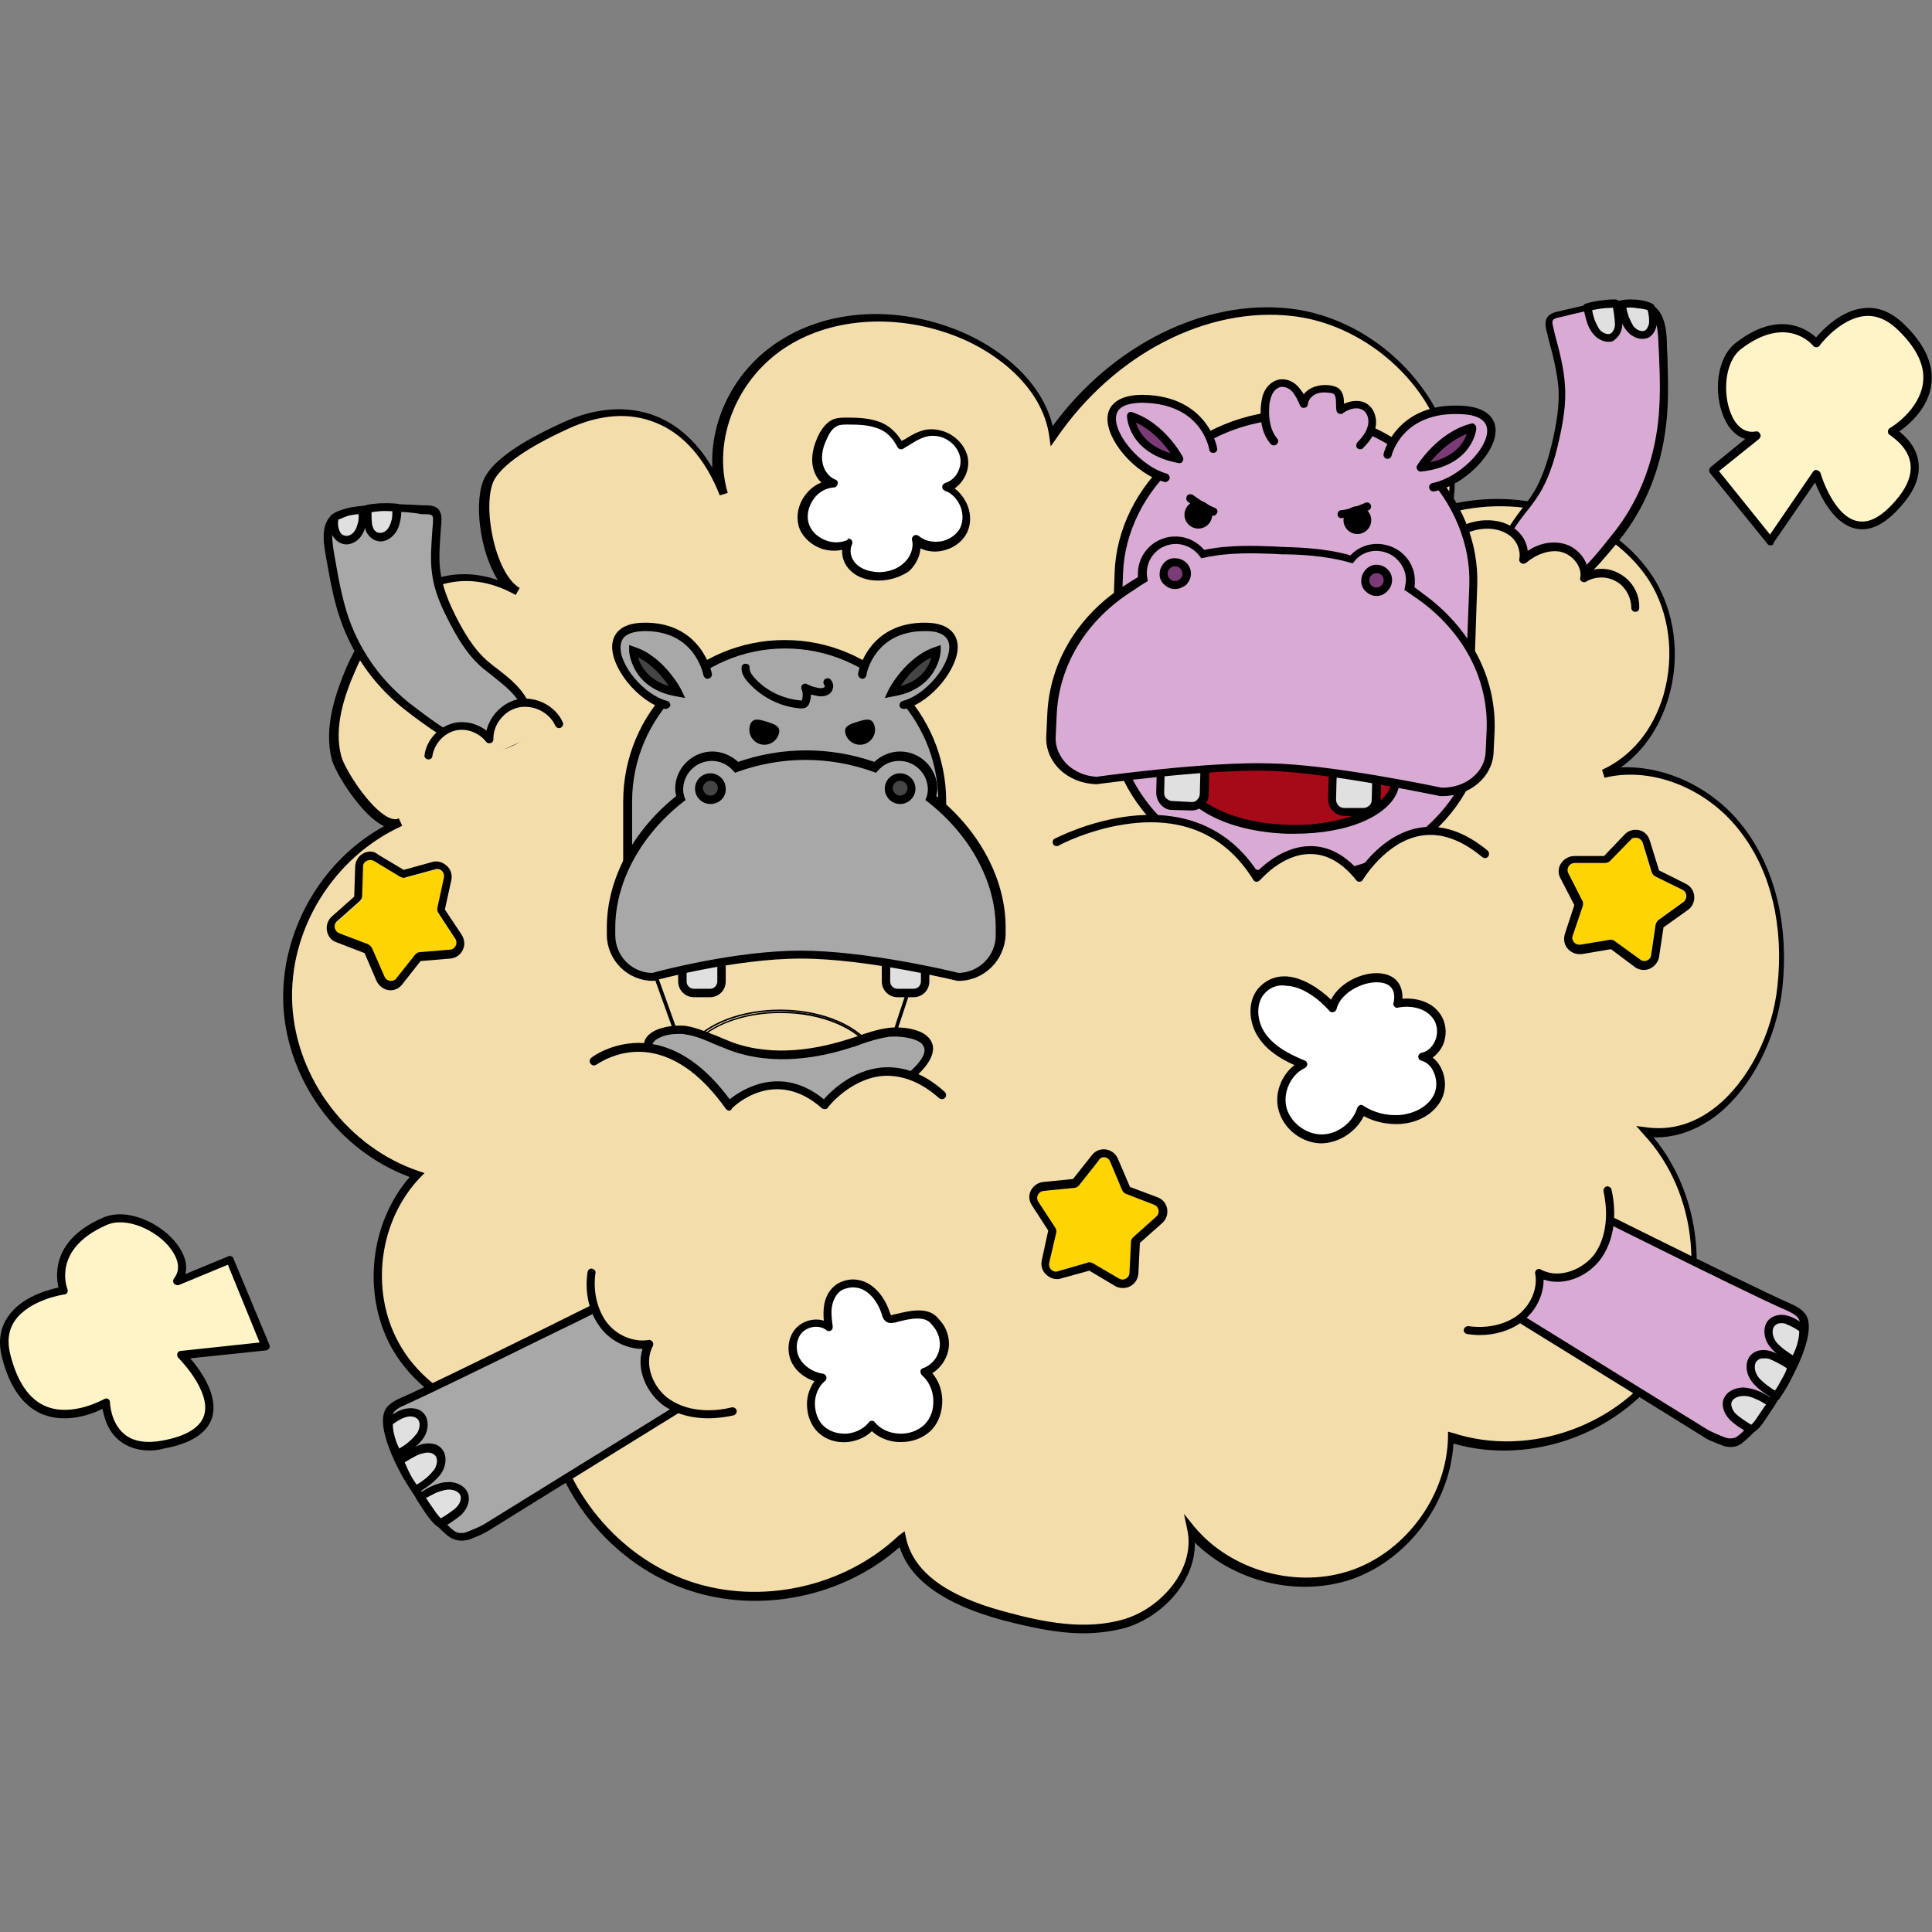 <?xml version="1.0" encoding="utf-8"?>
<!-- Generator: Adobe Illustrator 26.5.0, SVG Export Plug-In . SVG Version: 6.00 Build 0)  -->
<svg version="1.1" id="레이어_1" xmlns="http://www.w3.org/2000/svg" xmlns:xlink="http://www.w3.org/1999/xlink" x="0px"
	 y="0px" viewBox="0 0 390 390" style="enable-background:new 0 0 390 390;" xml:space="preserve">
<rect x="0" y="0" width="390" height="390" fill="#808080" stroke="none"/>
<g>
	<g>
		<path style="fill:#F2DDAB;" d="M80.7,166.1c-13.9,6.2-23.3,21.5-22.5,36.7c0.8,15.2,11.6,29.5,26.1,34.3
			c-8.5,8.9-10.4,23.4-4.5,34.2s19,17.1,31.1,14.9c2.3,15.3,13.6,28.8,28.2,33.8s31.8,1.3,43-9.3c1.9,8.8,11.7,13.1,20.4,15.5
			c8.1,2.2,16.8,4,24.8,1.5c8-2.5,14.9-10.6,13.1-18.9c7.7,9.3,21.4,13,32.8,9c11.4-4,19.6-15.5,19.8-27.6
			c15.8,5.1,34.5-1.7,43.4-15.7c8.9-14,7.1-33.8-4.2-46c14.7,1.9,25.6-14.5,27.2-29.3c1.2-10.9-0.7-22.4-7.2-31.3
			c-6.5-8.8-18-14.3-28.7-11.8c14-6.3,18.1-26.5,9.8-39.4c-8.3-12.9-25.9-17.9-40.7-14.1c3.8-18.7-13-37.4-31.9-39.6
			c-18.9-2.2-37.6,9.2-48.4,24.9c-1.4-9.7-9.9-17-19-20.6c-11.3-4.5-24.7-4.6-35,1.8c-10.1,6.3-15.9,19-12.6,30.6
			c-5.7-14.4-17.2-20.5-31.5-13.9c-4.5,2.1-12.9,6.2-15.3,10.6c-2.8,5.2,0,19.9,5.4,23c-14.6-8.3-27.8,2.5-33.5,15.6
			c-2.4,5.5-4.5,12-2.9,18C68.8,156.2,76.2,168.1,80.7,166.1z"/>
		<path d="M218.7,329.7c-5.5,0-11.1-1.3-16.5-2.7c-11.7-3.2-18.5-8.1-20.6-14.7c-11.4,10.1-28.4,13.6-42.9,8.6
			c-14.6-5-26-18.5-28.6-33.7c-12.2,1.9-25.2-4.5-31.2-15.4c-5.8-10.8-4.2-25,3.8-34.2c-14.3-5.3-24.7-19.3-25.5-34.6
			c-0.7-14.7,7.5-29.2,20.3-36.2c0,0-0.1,0-0.1-0.1c-4.4-2.1-9.6-10.5-10.4-13.3c-1.7-6.5,0.7-13.3,2.9-18.6
			c3.8-8.8,10.5-15.5,17.7-17.9c4.2-1.4,8.6-1.3,12.9,0.2c-3.7-5.8-5-16.3-2.6-20.8c1.8-3.4,7.1-7.1,15.7-11
			c6.7-3.1,13.2-3.5,18.8-1.3c4.6,1.8,8.4,5.4,11.4,10.4c-0.5-10,4.8-20.2,13.9-25.8c9.9-6.2,23.3-6.9,35.7-1.9
			c7.9,3.2,16.8,9.8,19.1,19.3c12-16.4,30.7-25.7,48-23.7c10.3,1.2,20.2,7.2,26.6,16c5.3,7.2,7.5,15.5,6.2,23.4
			c15.7-3.5,32.5,2.6,40.4,14.8c4.4,6.9,5.6,16,3.1,24.4c-1.8,6-5.1,10.8-9.6,14c9.3-0.4,19.2,4.4,25.2,12.7
			c6.1,8.3,8.7,19.6,7.4,31.8c-1.1,10.1-6.2,20.1-13.1,25.6c-4,3.1-8.4,4.7-12.9,4.6c10.3,12.5,11.7,31.7,2.9,45.5
			c-8.9,14-27.4,20.9-43.3,16.3c-0.7,11.9-9.1,23.3-20.3,27.3c-10.8,3.8-23.8,0.7-31.9-7.3c0.1,8-6.7,15-14,17.2
			C224.6,329.3,221.7,329.7,218.7,329.7z M182.6,309.1l0.3,1.4c1.5,6.7,7.9,11.6,19.8,14.8c8,2.2,16.5,3.9,24.4,1.5
			c7.4-2.3,14.2-10.1,12.6-17.9l-0.7-3.3l2.1,2.6c7.5,9,20.9,12.6,31.9,8.7c11-3.9,19.1-15.2,19.3-26.8l0-1.1l1.1,0.3
			c15.5,5,33.7-1.6,42.5-15.3c8.7-13.7,7-33.1-4.1-45l-1.5-1.7l2.3,0.3c4.9,0.6,9.5-0.8,13.7-4.1c6.6-5.2,11.5-14.8,12.5-24.4
			c1.3-11.9-1.2-22.8-7.1-30.7c-6.6-9.1-18.1-13.8-27.8-11.4l-0.5-1.6c5.9-2.7,10.3-8,12.4-15.1c2.3-8,1.2-16.6-2.9-23.1
			c-7.7-11.9-24.4-17.7-39.8-13.8l-1.3,0.3l0.3-1.3c1.6-7.8-0.5-16.1-5.7-23.3c-6.1-8.4-15.7-14.2-25.5-15.3
			c-17.3-2-36,7.7-47.6,24.6l-1.2,1.7l-0.3-2.1c-1.4-9.8-10.5-16.8-18.5-20c-11.8-4.7-24.9-4-34.2,1.8
			c-10.2,6.3-15.4,18.8-12.2,29.7l-1.6,0.5c-2.9-7.4-7.4-12.5-13-14.7c-5.2-2.1-11.1-1.7-17.5,1.2c-10.3,4.7-13.8,8.2-15,10.3
			c-2.6,4.8,0,18.9,5.1,21.9c0,0,0,0,0,0l0,0l-0.8,1.4c-5.2-2.9-10.4-3.6-15.6-1.9c-6.8,2.3-13.1,8.6-16.7,17
			c-2.2,5-4.5,11.5-2.9,17.5c0.7,2.5,5.6,10.4,9.5,12.3c0.8,0.4,1.6,0.5,2.1,0.2c0,0,0,0,0,0l0.7,1.5C67.3,173,58.2,187.7,59,202.8
			c0.8,15,11.3,28.8,25.5,33.6l1.2,0.4l-0.9,0.9c-8.3,8.7-10.1,22.7-4.4,33.2c5.7,10.6,18.4,16.6,30.2,14.5l0.8-0.2l0.1,0.8
			c2.3,14.9,13.4,28.3,27.7,33.2c14.3,4.9,31.2,1.2,42.2-9.2L182.6,309.1z"/>
	</g>
	<g>
		<path style="fill:#D8AAD4;" d="M308.3,119.5c0.7,0.2,1.4,0.3,2.2,0.3c6.5,0.5,11.8-6.7,15.8-11.7c5.1-6.3,8.2-14.1,9.2-22.7
			c0.6-5.2,0.3-10.4,0.2-15.6c-0.1-3.2-0.3-7.8-4-8.4c-5.5-0.9-11,0.4-16.3,1.7c-1,0.2-2.5,0.3-2.7,1.6c-0.1,0.6,0.1,1.3,0.2,1.9
			c0.9,3.6,2.1,7.6,2.4,11.3c0.3,3.7-0.4,7.4-1.2,11c-1,4.2-2.3,8.6-4.7,11.9c-2.6,3.6-5.6,6.6-6.3,11.4
			C302.6,116.7,305,118.7,308.3,119.5z"/>
		<path d="M311.2,120.7c-0.2,0-0.5,0-0.7,0c-0.8-0.1-1.6-0.2-2.3-0.3l0,0c-4.4-1-6.4-3.8-5.8-8.1c0.6-4.1,2.8-6.9,4.9-9.7
			c0.5-0.7,1-1.3,1.5-2c2.5-3.5,3.8-8.1,4.6-11.6c0.9-4,1.4-7.3,1.2-10.7c-0.3-3.2-1.1-6.6-2-9.8l-0.3-1.3c-0.2-0.7-0.4-1.4-0.3-2.2
			c0.2-1.7,1.9-2,2.9-2.2c0.2,0,0.3-0.1,0.4-0.1c5.1-1.2,10.9-2.7,16.6-1.7c4.4,0.7,4.6,6.2,4.6,9.2l0.1,1.9
			c0.1,4.5,0.3,9.2-0.3,13.8c-1,8.8-4.3,16.8-9.4,23.1l-0.8,1C322.5,114.3,317.4,120.7,311.2,120.7z M308.5,118.7
			c0.6,0.1,1.3,0.3,2.1,0.3c5.6,0.5,10.5-5.6,14.3-10.4l0.8-1c4.9-6.1,8-13.8,9-22.3c0.5-4.5,0.4-8.9,0.2-13.6l-0.1-1.9
			c-0.1-3.4-0.4-7.1-3.3-7.6c-5.4-0.9-10.8,0.4-16,1.7c-0.2,0-0.3,0.1-0.5,0.1c-1,0.2-1.5,0.4-1.6,0.8c-0.1,0.5,0.1,1,0.2,1.5
			l0.3,1.3c0.9,3.3,1.8,6.8,2,10.1c0.3,3.8-0.4,7.7-1.2,11.2c-0.8,3.7-2.2,8.5-4.9,12.2c-0.5,0.7-1,1.4-1.6,2.1
			c-2.1,2.7-4.1,5.3-4.6,8.9C303.5,115.8,305,117.9,308.5,118.7L308.5,118.7z"/>
	</g>
	<g>
		<path style="fill:#E0E0E0;" d="M327.3,61.5c0.2,1,0.4,1.9,0.7,2.8c0.3,0.7,0.6,1.4,1.1,2c0.9,1.1,2.4,1.7,3.5,1
			c0.7-0.5,1.1-1.4,1.2-2.4c0.1-1-0.2-2-0.4-2.9c0,0-0.7-0.5-2.8-0.7C328.3,61.1,327.3,61.5,327.3,61.5z"/>
		<path d="M331.5,68.4c-1.2,0-2.4-0.7-3.1-1.6c-0.5-0.6-0.9-1.3-1.2-2.2c-0.3-0.9-0.5-1.8-0.7-2.7l-0.1-0.3
			c-0.1-0.4,0.1-0.8,0.5-0.9c0.1,0,1.2-0.4,3.5-0.2c2.2,0.2,3.1,0.8,3.3,0.9c0.1,0.1,0.3,0.3,0.3,0.4c0.3,1,0.5,2.1,0.5,3.2
			c-0.1,1.4-0.7,2.5-1.6,3.1C332.5,68.3,332,68.4,331.5,68.4z M328.3,62.1c0.1,0.6,0.3,1.3,0.5,1.9c0.3,0.7,0.6,1.3,0.9,1.8
			c0.6,0.8,1.7,1.3,2.4,0.9c0.4-0.3,0.8-1,0.8-1.8c0-0.8-0.1-1.5-0.3-2.3c-0.3-0.1-1-0.3-2.2-0.4C329.5,62,328.8,62.1,328.3,62.1z"
			/>
	</g>
	<g>
		<path style="fill:#E0E0E0;" d="M320.5,62c0.2,1,0.4,1.9,0.7,2.8c0.3,0.7,0.6,1.4,1.1,2c0.9,1.1,2.4,1.7,3.5,1
			c0.7-0.5,1.1-1.4,1.2-2.4c0.1-1-0.3-3.3-0.6-4.3c0,0-0.3-0.1-2.4,0.1C321.7,61.6,320.5,62,320.5,62z"/>
		<path d="M324.7,69c-1.2,0-2.4-0.7-3.1-1.6c-0.5-0.6-0.9-1.3-1.2-2.2c-0.3-0.9-0.5-1.8-0.7-2.7l-0.1-0.3c-0.1-0.4,0.1-0.8,0.5-0.9
			c0.1,0,1.3-0.5,3.6-0.7c2.2-0.3,2.6-0.1,2.7-0.1c0.2,0.1,0.4,0.3,0.5,0.5c0.3,1,0.7,3.4,0.6,4.5c-0.1,1.4-0.7,2.5-1.6,3.1
			C325.7,68.9,325.2,69,324.7,69z M321.4,62.6c0.1,0.7,0.3,1.3,0.5,2c0.3,0.7,0.6,1.3,0.9,1.8c0.6,0.8,1.7,1.3,2.4,0.9
			c0.4-0.3,0.8-1,0.8-1.8c0-0.7-0.2-2.4-0.4-3.4c-0.3,0-0.8,0.1-1.6,0.1C322.9,62.3,322,62.5,321.4,62.6z"/>
	</g>
	<g>
		<path style="fill:#FFF4C7;" d="M35.7,258.7l10.7-4.4l7.3,17.5l-17,1.8c0,0,14.8,14.7-3.7,18.1c-11.4,2.1-11.6-8.6-11.6-8.6
			s-15.5,9.5-20.2-9.3c-2.8-11.3,11.6-13.3,11.6-13.3s-3.7-8.8,8.3-14C28.1,243.5,40.3,252.9,35.7,258.7z"/>
		<path d="M30.2,292.8c-2.4,0-4.5-0.7-6.1-2c-2.4-1.9-3.1-4.8-3.4-6.4c-2.2,1.1-7.3,3-12.1,1.1c-3.9-1.6-6.7-5.5-8.2-11.5
			c-0.8-3.1-0.4-5.9,1.2-8.2c2.7-4,8-5.4,10.2-5.9c-0.6-2.6-1.2-9.7,9-14.1c4.8-2.1,11.6,1,14.9,5.3c1.6,2.1,2.2,4.2,1.7,6.1
			l8.7-3.6c0.2-0.1,0.4-0.1,0.6,0c0.2,0.1,0.4,0.2,0.4,0.4l7.3,17.5c0.1,0.2,0.1,0.5-0.1,0.7c-0.1,0.2-0.4,0.4-0.6,0.4l-15.3,1.6
			c2,2.3,5.8,7.5,4.4,12c-1,3.1-4.2,5.2-9.7,6.2C32.1,292.7,31.1,292.8,30.2,292.8z M21.4,282.3c0.1,0,0.3,0,0.4,0.1
			c0.3,0.1,0.4,0.4,0.4,0.7c0,0,0.1,4.1,2.9,6.4c1.8,1.5,4.4,1.9,7.7,1.3c4.8-0.9,7.6-2.6,8.4-5.1c1.5-4.9-5.1-11.5-5.2-11.6
			c-0.2-0.2-0.3-0.6-0.2-0.9c0.1-0.3,0.4-0.5,0.7-0.5l15.9-1.7L46,255.3l-9.9,4.1c-0.3,0.1-0.7,0-1-0.3c-0.2-0.3-0.2-0.7,0-1
			c1.8-2.2,0.3-4.8-0.7-6.1c-2.8-3.7-9-6.5-12.9-4.7c-11,4.8-8,12.6-7.9,12.9c0.1,0.2,0.1,0.5,0,0.7c-0.1,0.2-0.3,0.4-0.6,0.4
			c-0.1,0-7,1-10,5.3c-1.3,1.9-1.6,4.2-0.9,6.9c1.4,5.5,3.8,9,7.2,10.4c5.4,2.2,11.7-1.5,11.8-1.5C21.1,282.4,21.3,282.3,21.4,282.3
			z"/>
	</g>
	<g>
		<path style="fill:#FFF4C7;" d="M354.6,88l-8.7,7l11.6,14.3l9.4-13.6c0,0,5.6,19.4,17.1,5.3c7.1-8.7-1.9-13.8-1.9-13.8
			s15.2-8.8,1.4-21.5c-8.3-7.6-16.6,3.7-16.6,3.7s-5.8-7.2-15.7,0.6C345.2,74.5,347.5,89.2,354.6,88z"/>
		<path d="M357.4,110.1c-0.2,0-0.5-0.1-0.6-0.3l-11.6-14.3c-0.3-0.4-0.2-0.9,0.1-1.2l7-5.7c-1.8-0.5-3.3-2-4.3-4.3
			c-2.1-4.8-1.6-12,2.4-15.1c8.5-6.6,14.2-2.9,16.2-1.1c1.4-1.6,5.1-5.5,9.7-5.9c2.7-0.3,5.2,0.7,7.6,2.8c4.4,4.1,6.4,8.2,6,12.3
			c-0.5,5-4.5,8.4-6.5,9.8c1.3,1,3.3,3,3.8,5.8c0.5,2.7-0.4,5.6-2.8,8.5c-3.4,4.2-6.7,6-9.8,5.3c-4.4-0.9-7.1-6.5-8.2-9.3l-8.4,12.2
			C358,110,357.7,110.1,357.4,110.1C357.5,110.1,357.4,110.1,357.4,110.1z M347,95.1l10.3,12.8l8.7-12.7c0.2-0.3,0.5-0.4,0.8-0.3
			c0.3,0.1,0.6,0.3,0.7,0.6c0,0.1,2.6,8.8,7.5,9.7c2.5,0.5,5.2-1.1,8.2-4.8c2-2.5,2.8-4.9,2.4-7.1c-0.6-3.4-4.1-5.4-4.1-5.5
			c-0.3-0.1-0.4-0.4-0.4-0.7c0-0.3,0.2-0.6,0.4-0.7c0.1,0,6.1-3.6,6.7-9.3c0.4-3.5-1.5-7.2-5.5-10.9c-2-1.8-4.1-2.6-6.3-2.4
			c-5,0.5-9.1,5.9-9.1,6c-0.2,0.2-0.4,0.3-0.6,0.3c-0.3,0-0.5-0.1-0.7-0.3c-0.2-0.3-5.4-6.4-14.6,0.7c-3.3,2.6-3.7,9.1-1.9,13.2
			c0.6,1.5,2.2,3.9,4.9,3.4c0.4-0.1,0.7,0.1,0.9,0.5c0.2,0.3,0.1,0.7-0.2,1L347,95.1z"/>
	</g>
	<g>
		<path style="fill:#A8A8A8;" d="M102.6,149.9c-0.7,0.2-1.4,0.5-2.1,0.6c-6.3,1.5-12.8-3.9-17.7-7.5c-6.1-4.6-10.7-10.8-13.2-18
			c-1.6-4.4-2.2-8.9-3.1-13.4c-0.5-2.8-1.1-6.7,2.3-7.8c5.2-1.6,10.9-1.4,16.3-1.1c1,0,2.5-0.1,3,1c0.2,0.5,0.2,1.1,0.1,1.7
			c-0.2,3.2-0.6,6.8-0.2,10.1c0.4,3.3,1.7,6.3,3.2,9.2c1.7,3.5,3.8,7,6.9,9.5c3.2,2.7,6.7,4.8,8.3,8.8
			C107.7,146.5,105.8,148.7,102.6,149.9z"/>
		<path d="M98.3,151.6c-5.5,0-10.9-4.1-15.1-7.2l-0.9-0.7c-6.2-4.7-10.9-11-13.5-18.4c-1.4-3.9-2.1-7.9-2.8-11.8l-0.3-1.7
			c-0.4-2.4-1.3-7.4,2.9-8.7c5.4-1.7,11.4-1.4,16.6-1.1c0.1,0,0.3,0,0.5,0c1,0,2.7,0,3.2,1.5c0.3,0.7,0.2,1.4,0.2,2l-0.1,1.2
			c-0.2,2.9-0.5,5.9-0.1,8.7c0.4,3.1,1.7,6.2,3.1,9c1.5,2.9,3.5,6.6,6.6,9.2c0.6,0.5,1.2,1,1.9,1.5c2.6,2,5.3,4.2,6.6,7.6
			c1.4,3.6-0.1,6.5-4.2,8.1l0,0c-0.7,0.3-1.4,0.5-2.2,0.7C99.9,151.5,99.1,151.6,98.3,151.6z M79.1,103.3c-3.4,0-6.7,0.3-9.9,1.3
			c-2.4,0.7-2.4,3.2-1.8,6.9l0.3,1.7c0.7,4,1.4,7.8,2.7,11.6c2.5,7.1,7,13.2,13,17.7l0.9,0.7c4.7,3.5,10.5,8,16.1,6.7
			c0.7-0.2,1.4-0.4,2-0.6l0,0c4.3-1.6,3.9-4.2,3.2-5.9c-1.1-3-3.6-4.9-6.1-6.9c-0.6-0.5-1.3-1-1.9-1.5c-3.4-2.8-5.5-6.7-7.1-9.8
			c-1.5-2.9-2.9-6.1-3.3-9.5c-0.4-2.9-0.1-6,0.1-9l0.1-1.2c0-0.5,0.1-1-0.1-1.3c-0.2-0.4-0.8-0.4-1.7-0.4c-0.2,0-0.4,0-0.5,0
			C83.1,103.4,81.1,103.3,79.1,103.3z"/>
	</g>
	<g>
		<path style="fill:#E0E0E0;" d="M73.2,103.1c0,0.9,0,1.7-0.2,2.5c-0.1,0.7-0.3,1.3-0.7,1.9c-0.7,1.1-2,1.9-3.2,1.4
			c-0.8-0.3-1.4-1.1-1.6-1.9s-0.2-1.7-0.1-2.6c0,0,0.6-0.6,2.7-1.1S73.2,103.1,73.2,103.1z"/>
		<path d="M69.9,109.9c-0.3,0-0.6-0.1-1-0.2c-1-0.4-1.8-1.3-2.1-2.4c-0.3-1-0.2-2-0.1-2.9c0-0.2,0.1-0.4,0.3-0.5
			c0.1-0.1,0.9-0.7,3-1.3c2.2-0.5,3.3-0.4,3.4-0.4c0.4,0.1,0.7,0.4,0.7,0.8l0,0.3c0,0.8,0,1.6-0.2,2.4c-0.2,0.9-0.4,1.6-0.8,2.2
			C72.5,109,71.2,109.9,69.9,109.9z M68.3,104.9c-0.1,0.6-0.1,1.3,0.1,1.9c0.2,0.7,0.6,1.2,1.1,1.3c0.8,0.3,1.8-0.3,2.2-1.1
			c0.3-0.4,0.4-1,0.6-1.6c0.1-0.5,0.1-1,0.1-1.6c-0.5,0-1.1,0.1-2.1,0.3C69.2,104.5,68.6,104.8,68.3,104.9z"/>
	</g>
	<g>
		<path style="fill:#E0E0E0;" d="M80.1,102.5c0,0.9,0,1.7-0.2,2.5c-0.1,0.7-0.3,1.3-0.7,1.9c-0.7,1.1-2,1.9-3.2,1.4
			c-0.8-0.3-1.4-1.1-1.6-1.9c-0.2-0.8-0.3-2.9-0.2-3.8c0,0,0.3-0.2,2.3-0.3C78.8,102.3,80.1,102.5,80.1,102.5z"/>
		<path d="M76.8,109.3c-0.3,0-0.6-0.1-1-0.2c-1-0.4-1.8-1.3-2.1-2.4c-0.3-1-0.3-3.1-0.2-4.1c0-0.3,0.2-0.5,0.4-0.6
			c0.1-0.1,0.4-0.2,2.7-0.4c2.3-0.1,3.6,0.1,3.7,0.1c0.4,0.1,0.7,0.4,0.7,0.8l0,0.2c0,0.8,0,1.6-0.2,2.4c-0.2,0.9-0.4,1.6-0.8,2.2
			C79.3,108.4,78.1,109.3,76.8,109.3z M75,103.4c0,0.9,0,2.3,0.2,2.8c0.2,0.7,0.6,1.2,1.1,1.3c0.8,0.3,1.8-0.3,2.2-1.1
			c0.3-0.4,0.4-1,0.6-1.6c0.1-0.5,0.1-1.1,0.1-1.6c-0.6,0-1.5-0.1-2.6,0C75.9,103.3,75.4,103.3,75,103.4z"/>
	</g>
	<path style="fill:#F2DDAB;" d="M112.9,146.2c-1.4-3.1-5-4.9-8.3-4.2c-3.3,0.7-5.8,3.9-5.8,7.2c-1.6-2.1-4.6-3.1-7.2-2.5
		c-2.6,0.7-4.7,3-5.1,5.7l3.5,4.2L112.9,146.2z"/>
	<path d="M86.5,153.3c0,0-0.1,0-0.1,0c-0.5-0.1-0.8-0.5-0.7-0.9c0.4-3,2.8-5.6,5.7-6.4c2.3-0.6,4.9,0,6.8,1.5c0.7-3,3.2-5.6,6.2-6.3
		c3.6-0.8,7.7,1.2,9.2,4.6c0.2,0.4,0,0.9-0.4,1.1c-0.4,0.2-0.9,0-1.1-0.4c-1.2-2.7-4.4-4.3-7.4-3.7c-2.9,0.6-5.2,3.5-5.1,6.4
		c0,0.4-0.2,0.7-0.6,0.8c-0.3,0.1-0.7,0-0.9-0.3c-1.5-1.9-4.1-2.8-6.3-2.2c-2.3,0.6-4.1,2.7-4.5,5C87.3,153,86.9,153.3,86.5,153.3z"
		/>
	<path style="fill:#F2DDAB;" d="M330.1,122.7c0-2.4-1.3-4.8-3.4-6c-2.1-1.2-4.8-1.2-6.9,0c0.5-2.8-1.8-5.5-4.5-6.1
		c-2.7-0.6-5.6,0.5-7.7,2.4c0.4-2.1-0.7-4.4-2.4-5.6c-1.7-1.3-4-1.6-6.2-1.3c-2,0.3-3.9,1-5.5,2.3v12.2l31.3,5.6L330.1,122.7z"/>
	<path d="M330.1,123.5C330.1,123.5,330.1,123.5,330.1,123.5c-0.5,0-0.8-0.4-0.8-0.8c0-2.1-1.2-4.3-3-5.3c-1.8-1.1-4.3-1.1-6.1,0
		c-0.3,0.2-0.6,0.1-0.9,0c-0.3-0.2-0.4-0.5-0.3-0.8c0.4-2.2-1.5-4.6-3.9-5.2c-2.2-0.5-4.9,0.4-7,2.2c-0.3,0.2-0.7,0.3-1,0.1
		c-0.3-0.2-0.5-0.5-0.4-0.9c0.3-1.7-0.5-3.7-2.1-4.8c-1.4-1-3.5-1.5-5.6-1.2c-1.8,0.2-3.6,1-5.1,2.1c-0.4,0.3-0.9,0.2-1.2-0.2
		c-0.3-0.4-0.2-0.9,0.2-1.2c1.7-1.3,3.7-2.1,5.9-2.4c2.6-0.3,5,0.2,6.8,1.5c1.6,1.1,2.6,2.8,2.8,4.6c2.2-1.5,4.7-2,7-1.5
		c2.8,0.6,4.9,3,5.2,5.6c2.1-0.8,4.5-0.6,6.5,0.6c2.4,1.4,3.9,4,3.8,6.8C330.9,123.2,330.6,123.5,330.1,123.5z"/>
	<g>
		<g>
			<path style="fill:#D8AAD4;" d="M224.5,142.8c-0.6,18.3,15.5,33.7,36.1,34.4c20.6,0.7,37.8-13.5,38.4-31.8L224.5,142.8z"/>
			<path d="M262.1,178.1c-0.5,0-1,0-1.5,0c-21-0.7-37.6-16.5-36.9-35.2l0-0.8l76.2,2.7l0,0.8c-0.3,9.1-4.6,17.5-12,23.6
				C280.8,174.9,271.7,178.1,262.1,178.1z M225.3,143.7c-0.1,17.4,15.6,32,35.4,32.7c9.8,0.3,19-2.7,26.2-8.6
				c6.9-5.7,10.9-13.3,11.4-21.6L225.3,143.7z"/>
		</g>
		<g>
			
				<ellipse transform="matrix(3.496173e-02 -0.999 0.999 3.496173e-02 94.247 411.563)" style="fill:#A60918;" cx="260.2" cy="157" rx="10.4" ry="21.5"/>
			<path d="M261.4,168.3c-0.5,0-1.1,0-1.6,0c-5.9-0.2-11.4-1.5-15.5-3.7c-4.3-2.3-6.6-5.2-6.5-8.4c0.1-3.1,2.6-5.9,7-7.9
				c4.2-1.9,9.8-2.8,15.7-2.6c5.9,0.2,11.4,1.5,15.5,3.7c4.3,2.3,6.6,5.2,6.5,8.4c-0.1,3.1-2.6,5.9-7,7.9
				C271.7,167.4,266.7,168.3,261.4,168.3z M259,147.3c-5,0-9.7,0.9-13.4,2.5c-3.8,1.7-6,4-6.1,6.4s1.9,4.9,5.6,6.8
				c3.9,2.1,9.1,3.3,14.7,3.5c5.6,0.2,10.9-0.7,15-2.5c3.8-1.7,6-4,6.1-6.4l0.8,0l-0.8,0c0.1-2.5-1.9-4.9-5.6-6.8
				c-3.9-2.1-9.1-3.3-14.7-3.5C260,147.4,259.5,147.3,259,147.3z"/>
		</g>
		<g>
			<g>
				<path style="fill:#E0E0E0;" d="M241.2,162.8l-5.3-0.2c-1,0-1.8-0.9-1.8-1.9l0.2-5.5c0-1,0.9-1.8,1.9-1.8l5.3,0.2
					c1,0,1.8,0.9,1.8,1.9l-0.2,5.5C243.1,162,242.2,162.8,241.2,162.8z"/>
				<path d="M240.6,163.6c0,0-0.1,0-0.1,0h0l-3.9-0.1c-0.9,0-1.7-0.4-2.3-1.1c-0.6-0.7-0.9-1.5-0.9-2.4l0.1-4.1
					c0.1-1.8,1.6-3.3,3.5-3.2l3.9,0.1c1.8,0.1,3.3,1.6,3.2,3.5l-0.1,4.1c0,0.9-0.4,1.7-1.1,2.3C242.3,163.2,241.5,163.6,240.6,163.6
					z M240.5,161.9c0.5,0,0.9-0.1,1.2-0.5c0.3-0.3,0.5-0.7,0.5-1.2l0.1-4.1c0-0.9-0.7-1.7-1.6-1.7l-3.9-0.1c-0.9,0-1.7,0.7-1.7,1.6
					L235,160c0,0.5,0.1,0.9,0.5,1.2c0.3,0.3,0.7,0.5,1.2,0.5L240.5,161.9z"/>
			</g>
			<g>
				<path style="fill:#E0E0E0;" d="M275.9,164l-5.3-0.2c-1,0-1.8-0.9-1.8-1.9l0.2-5.5c0-1,0.9-1.8,1.9-1.8l5.3,0.2
					c1,0,1.8,0.9,1.8,1.9l-0.2,5.5C277.7,163.2,276.9,164,275.9,164z"/>
				<path d="M275.3,164.8c0,0-0.1,0-0.1,0l0,0l-3.9-0.1c-1.8-0.1-3.3-1.6-3.2-3.5l0.1-4.1c0-0.9,0.4-1.7,1.1-2.3
					c0.7-0.6,1.5-0.9,2.4-0.9l3.9,0.1c1.8,0.1,3.3,1.6,3.2,3.5l-0.1,4.1C278.5,163.3,277.1,164.8,275.3,164.8z M275.2,163.1
					c0.9,0,1.7-0.7,1.7-1.6l0.1-4.1c0-0.9-0.7-1.7-1.6-1.7l-3.9-0.1c-0.5,0-0.9,0.1-1.2,0.5c-0.3,0.3-0.5,0.7-0.5,1.2l-0.1,4.1
					c0,0.9,0.7,1.7,1.6,1.7L275.2,163.1z"/>
			</g>
		</g>
		<g>
			<path style="fill:#D8AAD4;" d="M297.4,118.2c0.6-17.5-14.9-33.7-34.6-34.4c-19.8-0.7-36.3,14.3-36.9,31.9l-0.6,16.8l71.6,2.5
				L297.4,118.2z"/>
			<path d="M297.6,135.8l-73.2-2.6l0.6-17.6c0.3-8.7,4.5-17.2,11.6-23.4c7.2-6.3,16.6-9.7,26.2-9.3c9.7,0.3,18.7,4.3,25.5,11.1
				c6.6,6.7,10.2,15.4,9.9,24.1L297.6,135.8z M226.1,131.6l69.9,2.4l0.6-15.9c0.3-8.2-3.2-16.6-9.4-22.9
				c-6.5-6.5-15.1-10.3-24.4-10.6c-9.3-0.3-18.2,2.8-25.1,8.9c-6.7,5.9-10.7,14-11,22.2L226.1,131.6z"/>
		</g>
		<g>
			<path style="fill:#D8AAD4;" d="M245,90.5c0,0-1.6-9.9-14.2-10.1c-12.7-0.2-3.7,13.8,4.6,16"/>
			<path d="M235.3,97.3c-0.1,0-0.1,0-0.2,0c-6-1.6-12.1-8.7-11.5-13.4c0.2-1.6,1.5-4.2,7.1-4.2c13.2,0.2,15,10.7,15,10.8
				c0.1,0.4-0.2,0.9-0.7,0.9c-0.4,0.1-0.9-0.2-0.9-0.7c-0.1-0.4-1.6-9.2-13.4-9.4c-2.2,0-5.1,0.4-5.4,2.7
				c-0.5,3.8,5.1,10.2,10.2,11.6c0.4,0.1,0.7,0.6,0.6,1C236,97,235.6,97.3,235.3,97.3z"/>
		</g>
		<g>
			<path style="fill:#7B3B76;" d="M238.1,92.7c0,0-3.5-6.7-9.9-8.7C228.2,84,228.2,90.9,238.1,92.7z"/>
			<path d="M238.1,93.5c0,0-0.1,0-0.1,0c-10.4-1.9-10.5-9.5-10.5-9.5c0-0.3,0.1-0.5,0.3-0.7c0.2-0.2,0.5-0.2,0.7-0.1
				c6.6,2.1,10.2,8.9,10.3,9.1c0.1,0.3,0.1,0.6-0.1,0.9C238.6,93.4,238.3,93.5,238.1,93.5z M229.3,85.3c0.5,1.7,2.1,4.7,7,6.2
				C235,89.6,232.6,86.8,229.3,85.3z"/>
		</g>
		<g>
			<path style="fill:#D8AAD4;" d="M280.1,91.8c0,0,2.3-9.7,14.9-9.1c12.7,0.7,2.7,14-5.7,15.6"/>
			<path d="M289.3,99.2c-0.4,0-0.7-0.3-0.8-0.7c-0.1-0.4,0.2-0.9,0.7-1c5.2-1,11.3-7,11-10.8c-0.2-2.4-2.9-3-5.2-3.1
				c-11.8-0.6-14,8-14.1,8.4c-0.1,0.4-0.5,0.7-1,0.6c-0.4-0.1-0.7-0.5-0.6-1c0-0.1,2.6-10.4,15.8-9.7c5.7,0.3,6.7,3.1,6.8,4.7
				c0.3,4.7-6.3,11.4-12.4,12.6C289.5,99.1,289.4,99.2,289.3,99.2z"/>
		</g>
		<g>
			<path style="fill:#D8AAD4;" d="M286.7,120.3c-0.3-0.2-1.1-0.8-2.2-1.6c0.1-0.4,0.2-0.9,0.2-1.3c0.1-3.7-2.8-6.9-6.5-7
				c-2.2-0.1-4.1,0.9-5.4,2.4c-5.8-1.7-12.1-1.7-15-1.8c-2.9-0.1-9.2-0.5-15.1,0.7c-1.2-1.6-3.1-2.7-5.2-2.8c-3.7-0.1-6.9,2.8-7,6.5
				c0,0.5,0,0.9,0.1,1.3c-1.2,0.7-2,1.2-2.3,1.4c-10.3,6.3-15.6,16.1-16,26.1l-0.2,4.3c-0.2,4.7,4,8.6,9.2,8.8
				c0,0,22.1-3.2,34.9-2.7c12.9,0.4,34.7,5.1,34.7,5.1c5.3,0.2,9.7-3.5,9.8-8.1l0.2-4.3C301.2,137.5,296.5,127.4,286.7,120.3z"/>
			<path d="M291.2,160.7c-0.1,0-0.3,0-0.4,0l-0.1,0c-0.2,0-21.9-4.7-34.5-5.1c-12.6-0.4-34.6,2.7-34.8,2.7l-0.1,0l-0.1,0
				c-2.7-0.1-5.3-1.1-7.2-2.9c-1.9-1.8-2.9-4.2-2.8-6.7l0.2-4.3c0.4-10.8,6.4-20.6,16.4-26.7c0.1-0.1,0.3-0.2,0.6-0.4
				c0.3-0.2,0.8-0.5,1.3-0.8c0-0.3,0-0.6,0-0.9c0.1-4.2,3.7-7.5,7.9-7.3c2.2,0.1,4.1,1.1,5.5,2.7c5.3-1.1,10.8-0.8,13.8-0.7l1.9,0.1
				c3,0.1,8.6,0.2,13.8,1.7c1.5-1.6,3.6-2.4,5.7-2.3c2,0.1,3.9,0.9,5.3,2.4c1.4,1.5,2.1,3.4,2,5.4c0,0.3,0,0.6-0.1,0.9
				c0.5,0.4,0.9,0.7,1.2,0.9c0.2,0.2,0.4,0.3,0.5,0.4l0,0c9.6,6.9,14.9,17,14.5,27.8l-0.2,4.3C301.3,156.8,296.8,160.7,291.2,160.7z
				 M291,159c4.8,0.1,8.8-3.1,8.9-7.3l0.2-4.3c0.4-10.3-4.7-19.9-13.8-26.4c-0.1-0.1-0.3-0.2-0.6-0.4c-0.4-0.3-1-0.7-1.7-1.2
				l-0.5-0.3l0.1-0.5c0.1-0.4,0.1-0.8,0.2-1.2c0.1-1.6-0.5-3.1-1.6-4.3c-1.1-1.2-2.6-1.8-4.1-1.9c-1.8-0.1-3.6,0.7-4.7,2.1l-0.3,0.4
				l-0.5-0.1c-5.1-1.5-10.8-1.7-13.8-1.7l-1.9-0.1c-3-0.1-8.7-0.4-13.9,0.8l-0.5,0.1l-0.3-0.4c-1.1-1.5-2.8-2.4-4.6-2.5
				c-0.1,0-0.1,0-0.2,0c-3.2,0-5.8,2.5-5.9,5.7c0,0.4,0,0.8,0.1,1.2l0.1,0.6l-0.5,0.3c-0.7,0.4-1.3,0.8-1.7,1.1
				c-0.3,0.2-0.5,0.3-0.6,0.4c-9.5,5.9-15.2,15.1-15.6,25.4l-0.2,4.3c-0.1,2,0.8,4,2.3,5.5c1.6,1.5,3.7,2.4,6,2.5
				c1.4-0.2,22.6-3.1,35-2.7C268.6,154.3,289.5,158.7,291,159z"/>
		</g>
		<g>
			<path style="fill:#7B3B76;" d="M286.8,94.4c0,0,4-6.4,10.4-8C297.3,86.4,296.7,93.3,286.8,94.4z"/>
			<path d="M286.8,95.2c-0.3,0-0.5-0.1-0.7-0.4c-0.2-0.3-0.2-0.6,0-0.9c0.2-0.3,4.2-6.7,10.9-8.4c0.3-0.1,0.5,0,0.7,0.2
				c0.2,0.2,0.3,0.4,0.3,0.7C298.1,86.5,297.4,94.1,286.8,95.2C286.9,95.2,286.9,95.2,286.8,95.2z M296.1,87.6c-3.4,1.3-6,4-7.4,5.7
				C293.8,92.2,295.5,89.3,296.1,87.6z"/>
		</g>
		<g>
			<circle style="fill:#7B3B76;" cx="237.2" cy="115.7" r="2.3"/>
			<path d="M237.2,118.9c0,0-0.1,0-0.1,0c-0.8,0-1.6-0.4-2.2-1c-0.6-0.6-0.9-1.4-0.8-2.2c0-0.8,0.4-1.6,1-2.2
				c0.6-0.6,1.4-0.9,2.3-0.8c1.7,0.1,3.1,1.5,3,3.2c0,0.8-0.4,1.6-1,2.2C238.7,118.6,238,118.9,237.2,118.9z M237.2,114.3
				c-0.4,0-0.7,0.1-1,0.4c-0.3,0.3-0.5,0.6-0.5,1c0,0.4,0.1,0.8,0.4,1.1c0.3,0.3,0.6,0.5,1,0.5c0.4,0,0.8-0.1,1.1-0.4s0.5-0.6,0.5-1
				C238.7,115,238,114.3,237.2,114.3C237.2,114.3,237.2,114.3,237.2,114.3z"/>
		</g>
		<g>
			<circle style="fill:#7B3B76;" cx="277.9" cy="117.2" r="2.3"/>
			<path d="M277.9,120.3c0,0-0.1,0-0.1,0c-0.8,0-1.6-0.4-2.2-1c-0.6-0.6-0.9-1.4-0.8-2.3c0.1-1.7,1.6-3.1,3.2-3
				c1.7,0.1,3.1,1.5,3,3.2c0,0.8-0.4,1.6-1,2.2C279.4,120,278.7,120.3,277.9,120.3z M277.9,115.7c-0.8,0-1.5,0.6-1.5,1.4
				c0,0.8,0.6,1.5,1.4,1.5c0.8,0,1.5-0.6,1.5-1.4C279.4,116.4,278.7,115.7,277.9,115.7C277.9,115.7,277.9,115.7,277.9,115.7z"/>
		</g>
		<g>
			<circle cx="241.9" cy="103.9" r="2.8"/>
			<circle cx="274" cy="105" r="2.8"/>
		</g>
		<g>
			<path style="fill:#D8AAD4;" d="M257.3,89c-1.6-1.8-1.9-4.4-1.8-6.8c0.1-1.1,0.2-2.1,0.7-3.1c0.5-0.9,1.4-1.7,2.4-1.9
				c1.1-0.2,2.3,0.4,3,1.2c0.8,0.8,1.3,1.9,1.7,2.9c0.1-1.1,0.9-2.1,2-2.6c1-0.5,2.2-0.6,3.3-0.4c0.4,0.1,0.8,0.1,1.1,0.4
				c1.1,0.8,0.7,2.5,0.9,3.9c1.5-1.1,3.7-1.6,5.2-0.5c1.2,0.9,1.5,2.6,1.1,4c-0.4,1.4-1.3,2.6-2.3,3.7"/>
			<path d="M274.6,90.7c-0.2,0-0.4-0.1-0.6-0.2c-0.3-0.3-0.3-0.8,0-1.2c0.8-0.8,1.8-2,2.1-3.3c0.3-1,0.1-2.4-0.8-3.1
				c-1.2-0.9-3-0.4-4.2,0.5c-0.2,0.2-0.5,0.2-0.8,0.1c-0.3-0.1-0.5-0.4-0.5-0.6c-0.1-0.5-0.1-0.9-0.1-1.4c0-1-0.1-1.7-0.5-2
				c-0.2-0.1-0.5-0.2-0.8-0.2c-0.8-0.1-1.9-0.2-2.9,0.3c-0.8,0.4-1.4,1.2-1.5,2c0,0.4-0.3,0.7-0.7,0.7c-0.4,0.1-0.7-0.1-0.9-0.5
				c-0.4-1-0.9-2-1.5-2.7c-0.5-0.6-1.4-1.1-2.3-1c-0.7,0.1-1.4,0.7-1.8,1.5c-0.4,0.9-0.6,1.9-0.6,2.7c-0.1,1.9,0.1,4.4,1.6,6.2
				c0.3,0.3,0.3,0.9-0.1,1.2c-0.3,0.3-0.9,0.3-1.2-0.1c-1.5-1.7-2.2-4.2-2-7.3c0.1-1,0.2-2.3,0.8-3.4c0.7-1.3,1.8-2.1,3-2.3
				c1.3-0.2,2.7,0.3,3.8,1.5c0.4,0.5,0.8,1,1.1,1.5c0.4-0.6,1-1,1.6-1.3c1.1-0.5,2.4-0.7,3.8-0.5c0.4,0.1,1,0.2,1.5,0.5
				c1.1,0.8,1.2,2.1,1.2,3.2c1.6-0.7,3.5-0.9,4.9,0.2c1.3,1,1.9,3,1.4,4.9c-0.4,1.7-1.6,3-2.6,4C275,90.6,274.8,90.7,274.6,90.7z"/>
		</g>
		<g>
			<path style="fill:#D8AAD4;" d="M240.3,100.6c0,0,2.6,2,4.7,2.7"/>
			<path d="M245,104.1c-0.1,0-0.2,0-0.3,0c-2.2-0.8-4.8-2.7-4.9-2.8c-0.4-0.3-0.4-0.8-0.2-1.2c0.3-0.4,0.8-0.4,1.2-0.2
				c0,0,2.5,1.9,4.4,2.6c0.4,0.1,0.7,0.6,0.5,1C245.6,103.8,245.3,104.1,245,104.1z"/>
		</g>
		<g>
			<path style="fill:#D8AAD4;" d="M276,102.2c0,0-2.9,1.4-5.2,1.6"/>
			<path d="M270.8,104.6c-0.4,0-0.8-0.3-0.8-0.7c0-0.5,0.3-0.9,0.7-0.9c2.1-0.2,4.9-1.5,4.9-1.5c0.4-0.2,0.9,0,1.1,0.4
				c0.2,0.4,0,0.9-0.4,1.1C276.2,103,273.3,104.3,270.8,104.6C270.9,104.6,270.8,104.6,270.8,104.6z"/>
		</g>
		<path style="fill:#F2DDAB;" d="M299.7,172.3c-15.1-12.8-25.3,4.9-25.3,4.9c-10.2-12.6-20.7,0-20.7,0c-13.5-21.8-40.4-7.2-40.4-7.2
			l-21.6,31.6l30,58.9H264h12.8l20.1-8.1l8.3-27.6l17.7-34.8L299.7,172.3z"/>
		<path d="M274.4,178c-0.2,0-0.5-0.1-0.6-0.3c-2.8-3.5-5.9-5.3-9.2-5.3c-5.8-0.1-10.2,5.3-10.3,5.3c-0.2,0.2-0.4,0.3-0.7,0.3
			c-0.3,0-0.5-0.2-0.6-0.4c-5.4-8.7-13.6-12.6-24.4-11.4c-8.2,0.9-14.8,4.4-14.9,4.5c-0.4,0.2-0.9,0.1-1.1-0.3
			c-0.2-0.4-0.1-0.9,0.3-1.1c0.3-0.1,27-14.3,40.9,6.6c1.6-1.6,5.7-5.1,10.7-5.1c0,0,0.1,0,0.1,0c3.5,0,6.8,1.7,9.7,5
			c1.5-2.2,5.8-7.6,12.2-8.7c4.5-0.8,9.2,0.8,13.8,4.6c0.3,0.3,0.4,0.8,0.1,1.2c-0.3,0.4-0.8,0.4-1.2,0.1c-4.2-3.5-8.4-5-12.4-4.3
			c-7.1,1.2-11.6,8.8-11.7,8.9C275,177.8,274.8,178,274.4,178C274.5,178,274.5,178,274.4,178z"/>
	</g>
	<g>
		<g>
			<path style="fill:#A8A8A8;" d="M129.5,259.3c0,0-40.5,20.2-48,23.5c-1,0.4-2.1,0.9-2.8,1.8c-2,2.7,1.9,10.8,3.4,13.2
				c1.8,3,5.4,8.9,8.9,11.6c1,0.8,2.3,0.9,3.4,0.5c1.2-0.5,2.8-1.1,3.7-1.7c1.7-1.1,41.2-25.5,41.2-25.5L129.5,259.3z"/>
			<path d="M93.2,311c-1,0-1.9-0.3-2.7-0.9c-3.5-2.7-7.1-8.5-9-11.6l-0.1-0.2c-0.1-0.1-6.1-10.4-3.4-14.1c0.8-1,1.9-1.6,3.1-2.1
				c7.8-3.4,47.7-23.3,48-23.5l0.4,0.7l0.8-0.3l10.1,24.1l-0.6,0.4c0,0-39.5,24.4-41.2,25.5c-0.8,0.5-2.1,1.1-3.9,1.8
				C94.2,310.9,93.7,311,93.2,311z M129.1,260.4c-1,0.6-2.7,1.4-5.6,2.9c-3.9,2-9.2,4.6-14.8,7.3c-10.1,5-22.9,11.2-26.9,13
				c-1,0.4-1.9,0.9-2.4,1.6c-1.5,2,1.5,9,3.4,12.3l0.1,0.2c1.9,3,5.3,8.6,8.6,11.2c0.7,0.6,1.7,0.7,2.6,0.4c1.6-0.6,2.9-1.2,3.6-1.6
				c1.6-1,35.6-22,40.6-25.1L129.1,260.4z"/>
		</g>
		<g>
			<path style="fill:#E0E0E0;" d="M80.4,293.6c0.9-0.6,1.9-1.1,2.7-1.9c0.7-0.6,1.3-1.2,1.7-1.9c0.8-1.4,0.9-3.2-0.3-4.1
				c-0.8-0.6-2-0.6-3.1-0.3c-1.1,0.3-2,1-2.9,1.6c0,0-0.3,1,0.4,3.3C79.6,292.7,80.4,293.6,80.4,293.6z"/>
			<path d="M80.4,294.4c-0.2,0-0.5-0.1-0.6-0.3c-0.1-0.1-0.9-1.1-1.6-3.6c-0.7-2.5-0.4-3.6-0.4-3.8c0.1-0.2,0.2-0.3,0.3-0.4
				c0.9-0.7,2-1.4,3.2-1.8c1.4-0.4,2.9-0.3,3.8,0.4c1.6,1.2,1.5,3.6,0.5,5.2c-0.4,0.7-1.1,1.4-1.9,2.1c-0.8,0.7-1.7,1.2-2.6,1.8
				l-0.3,0.2C80.7,294.4,80.5,294.4,80.4,294.4z M79.3,287.5c0,0.4,0,1.2,0.4,2.6c0.3,1.1,0.7,1.9,0.9,2.3c0.7-0.4,1.3-0.8,2-1.4
				c0.7-0.6,1.2-1.2,1.6-1.7c0.6-1,0.8-2.4-0.1-3c-0.5-0.4-1.4-0.5-2.3-0.2C80.9,286.4,80.1,286.9,79.3,287.5z"/>
		</g>
		<g>
			<path style="fill:#E0E0E0;" d="M84.8,302.2c0.9-0.6,1.9-1.2,2.9-1.6c0.8-0.3,1.6-0.6,2.5-0.7c1.6-0.1,3.3,0.6,3.6,2.1
				c0.2,1-0.3,2.1-1.1,2.9c-0.8,0.8-2.8,2.1-3.8,2.6c0,0-0.7-0.2-2.1-2.4C85.5,303.1,84.8,302.2,84.8,302.2z"/>
			<path d="M88.9,308.3c-0.1,0-0.2,0-0.3,0c-0.3-0.1-1.1-0.6-2.6-2.7c-1.3-2-1.9-2.9-1.9-2.9c-0.1-0.2-0.2-0.4-0.1-0.6
				c0-0.2,0.2-0.4,0.4-0.5l0.3-0.2c0.8-0.5,1.7-1.1,2.7-1.5c1-0.4,1.9-0.7,2.8-0.7c1.8-0.2,4.1,0.8,4.4,2.8c0.2,1.2-0.3,2.5-1.3,3.6
				c-0.9,0.9-3.1,2.3-4,2.8C89.2,308.3,89,308.3,88.9,308.3z M86,302.4c0.3,0.5,0.8,1.2,1.5,2.2c0.7,1.1,1.2,1.6,1.5,1.9
				c1-0.6,2.5-1.6,3.1-2.2c0.7-0.7,1-1.5,0.9-2.2c-0.2-1-1.5-1.5-2.7-1.4c-0.7,0.1-1.4,0.3-2.2,0.6C87.3,301.7,86.7,302,86,302.4z"
				/>
		</g>
		<g>
			<path style="fill:#E0E0E0;" d="M84,300.7c0.9-0.6,1.9-1.1,2.7-1.9c0.7-0.6,1.3-1.2,1.7-1.9c0.8-1.4,0.9-3.2-0.3-4.1
				c-0.8-0.6-2-0.6-3.1-0.3c-1.1,0.3-3.4,1.7-4.3,2.4c0,0,0,0.4,1.1,2.5C83,299.6,84,300.7,84,300.7z"/>
			<path d="M84,301.5c-0.2,0-0.5-0.1-0.6-0.3c0,0-1-1.2-2.2-3.5c-1.2-2.3-1.2-2.7-1.2-2.9c0-0.3,0.1-0.5,0.3-0.7
				c1-0.7,3.4-2.1,4.6-2.5c1.4-0.4,2.9-0.3,3.8,0.4c1.6,1.2,1.5,3.6,0.5,5.2c-0.4,0.7-1.1,1.4-1.9,2.1c-0.8,0.7-1.7,1.2-2.5,1.8
				l-0.3,0.2C84.3,301.5,84.1,301.5,84,301.5z M81.7,295.2c0.1,0.3,0.4,0.9,0.8,1.8c0.6,1.3,1.2,2.1,1.6,2.7c0.7-0.4,1.4-0.9,2-1.4
				c0.7-0.6,1.2-1.2,1.6-1.7c0.6-1,0.8-2.4-0.1-3c-0.5-0.4-1.4-0.5-2.3-0.2C84.5,293.5,82.8,294.5,81.7,295.2z"/>
		</g>
	</g>
	<path style="fill:#F2DDAB;" d="M147.9,284.9c-4.4,1-9.4,0.8-13.2-1.7c-3.8-2.6-5.8-7.9-3.6-11.9c-3.5,0.6-7.3-1.2-9.4-4.1
		s-2.8-6.7-2.3-10.3l14.1-2.4L147.9,284.9z"/>
	<path d="M142.9,286.3c-2.8,0-5.9-0.6-8.7-2.4c-3.5-2.4-5.9-7.3-4.5-11.6c-3.2,0-6.7-1.7-8.7-4.6c-2.1-2.9-3-6.8-2.4-10.9
		c0.1-0.5,0.5-0.8,0.9-0.7c0.5,0.1,0.8,0.5,0.7,0.9c-0.5,3.6,0.3,7.1,2.1,9.7c2,2.8,5.5,4.3,8.6,3.8c0.3-0.1,0.6,0.1,0.8,0.3
		c0.2,0.3,0.2,0.6,0.1,0.9c-2,3.7,0.1,8.6,3.4,10.8c4.3,2.9,9.7,2.3,12.5,1.6c0.4-0.1,0.9,0.2,1,0.6c0.1,0.4-0.2,0.9-0.6,1
		C146.8,286,145,286.3,142.9,286.3z"/>
	<g>
		<g>
			<path style="fill:#D8AAD4;" d="M312.9,240.4c0,0,40.5,20.2,48,23.5c1,0.4,2.1,0.9,2.8,1.8c2,2.7-1.9,10.8-3.4,13.2
				c-1.8,3-5.4,8.9-8.9,11.6c-1,0.8-2.3,0.9-3.4,0.5c-1.2-0.5-2.8-1.1-3.7-1.7c-1.7-1.1-41.2-25.5-41.2-25.5L312.9,240.4z"/>
			<path d="M349.3,292.1c-0.5,0-1.1-0.1-1.6-0.3c-1.8-0.7-3.1-1.2-3.9-1.8c-1.7-1.1-41.2-25.5-41.2-25.5l-0.6-0.4l10.1-24.1l0.8,0.3
				l0.4-0.7c0.2,0.1,40.2,20.1,48,23.5c1.2,0.5,2.3,1.1,3.1,2.1c2.8,3.7-3.3,14-3.4,14.1l-0.1,0.2c-1.9,3.1-5.5,8.9-9,11.6
				C351.2,291.8,350.3,292.1,349.3,292.1z M304.1,263.5c5,3.1,39,24.1,40.6,25.1c0.7,0.4,2,1,3.6,1.6c0.9,0.3,1.9,0.2,2.6-0.4
				c3.3-2.6,6.7-8.2,8.6-11.2l0.1-0.2c2-3.2,4.9-10.3,3.4-12.3c-0.5-0.7-1.5-1.2-2.4-1.6c-4-1.7-16.8-8-26.9-13
				c-5.5-2.7-10.8-5.4-14.8-7.3c-2.9-1.5-4.6-2.3-5.6-2.9L304.1,263.5z"/>
		</g>
		<g>
			<path style="fill:#E0E0E0;" d="M362.1,274.7c-0.9-0.6-1.9-1.1-2.7-1.9c-0.7-0.6-1.3-1.2-1.7-1.9c-0.8-1.4-0.9-3.2,0.3-4.1
				c0.8-0.6,2-0.6,3.1-0.3s2,1,2.9,1.6c0,0,0.3,1-0.4,3.3S362.1,274.7,362.1,274.7z"/>
			<path d="M362.1,275.5c-0.1,0-0.3,0-0.4-0.1l-0.3-0.2c-0.9-0.5-1.7-1.1-2.6-1.8c-0.8-0.7-1.5-1.4-1.9-2.1c-1-1.6-1.1-4,0.5-5.2
				c1-0.7,2.4-0.9,3.8-0.4c1.2,0.4,2.2,1.1,3.2,1.8c0.1,0.1,0.3,0.3,0.3,0.4c0.1,0.2,0.3,1.3-0.4,3.8c-0.7,2.5-1.5,3.5-1.6,3.6
				C362.5,275.4,362.3,275.5,362.1,275.5z M359.6,267.1c-0.5,0-0.9,0.1-1.2,0.4c-0.8,0.6-0.7,2-0.1,3c0.3,0.6,0.9,1.1,1.6,1.7
				c0.6,0.5,1.3,0.9,2,1.4c0.2-0.5,0.6-1.2,0.9-2.3c0.4-1.4,0.4-2.3,0.4-2.6c-0.7-0.5-1.6-1-2.4-1.3
				C360.3,267.1,359.9,267.1,359.6,267.1z"/>
		</g>
		<g>
			<path style="fill:#E0E0E0;" d="M357.6,283.3c-0.9-0.6-1.9-1.2-2.9-1.6c-0.8-0.3-1.6-0.6-2.5-0.7c-1.6-0.1-3.3,0.6-3.6,2.1
				c-0.2,1,0.3,2.1,1.1,2.9c0.8,0.8,2.8,2.1,3.8,2.6c0,0,0.7-0.2,2.1-2.4C357,284.2,357.6,283.3,357.6,283.3z"/>
			<path d="M353.5,289.4c-0.1,0-0.3,0-0.4-0.1c-1-0.5-3.1-1.8-4-2.8c-1-1.1-1.5-2.4-1.3-3.6c0.4-2,2.6-2.9,4.4-2.8
				c0.8,0.1,1.8,0.3,2.8,0.7c1,0.4,1.9,1,2.7,1.5l0.3,0.2c0.2,0.1,0.3,0.3,0.4,0.5c0,0.2,0,0.5-0.1,0.6c0,0-0.6,0.9-1.9,2.9
				c-1.4,2.2-2.3,2.6-2.6,2.7C353.7,289.4,353.6,289.4,353.5,289.4z M351.9,281.8c-1.1,0-2.2,0.5-2.4,1.4c-0.1,0.6,0.2,1.5,0.9,2.2
				c0.6,0.6,2.1,1.6,3.1,2.2c0.3-0.2,0.8-0.8,1.5-1.9c0.7-1,1.1-1.7,1.5-2.2c-0.7-0.4-1.3-0.8-2.1-1.1c-0.8-0.4-1.6-0.6-2.2-0.6
				C352,281.8,352,281.8,351.9,281.8z"/>
		</g>
		<g>
			<path style="fill:#E0E0E0;" d="M358.5,281.8c-0.9-0.6-1.9-1.1-2.7-1.9c-0.7-0.6-1.3-1.2-1.7-1.9c-0.8-1.4-0.9-3.2,0.3-4.1
				c0.8-0.6,2-0.6,3.1-0.3s3.4,1.7,4.3,2.4c0,0,0,0.4-1.1,2.5C359.4,280.7,358.5,281.8,358.5,281.8z"/>
			<path d="M358.5,282.6c-0.1,0-0.3,0-0.4-0.1l-0.3-0.2c-0.8-0.5-1.7-1.1-2.6-1.8c-0.8-0.7-1.5-1.4-1.9-2.1c-1-1.6-1.1-4,0.5-5.2
				c0.9-0.7,2.4-0.9,3.8-0.4c1.2,0.4,3.6,1.8,4.6,2.5c0.2,0.2,0.3,0.4,0.3,0.7c0,0.1,0,0.6-1.2,2.9c-1.2,2.3-2.2,3.5-2.2,3.6
				C358.9,282.5,358.7,282.6,358.5,282.6z M356,274.2c-0.5,0-0.9,0.1-1.2,0.4c-0.8,0.6-0.7,2-0.1,3c0.3,0.6,0.9,1.1,1.6,1.7
				c0.6,0.5,1.3,1,2,1.4c0.4-0.5,0.9-1.4,1.6-2.7c0.5-0.9,0.7-1.4,0.8-1.8c-1-0.7-2.8-1.6-3.6-1.9
				C356.7,274.2,356.4,274.2,356,274.2z"/>
		</g>
	</g>
	<path style="fill:#F2DDAB;" d="M324.5,240.2c1,4.4,0.8,9.4-1.8,13.1s-7.9,5.7-11.9,3.6c0.6,3.5-1.3,7.2-4.2,9.4
		c-2.9,2.1-6.7,2.7-10.3,2.2l-2.3-14.2l16.7-22.5L324.5,240.2z"/>
	<path d="M298.7,269.5c-0.8,0-1.7-0.1-2.5-0.2c-0.5-0.1-0.8-0.5-0.7-0.9c0.1-0.5,0.5-0.7,0.9-0.7c3.6,0.5,7.1-0.2,9.7-2
		c2.8-2,4.4-5.5,3.8-8.6c-0.1-0.3,0.1-0.6,0.3-0.8c0.3-0.2,0.6-0.2,0.9,0c3.7,2,8.6-0.1,10.9-3.3c2.9-4.3,2.3-9.7,1.7-12.5
		c-0.1-0.4,0.2-0.9,0.6-1c0.4-0.1,0.9,0.2,1,0.6c0.7,3.1,1.3,9-2,13.8c-2.4,3.5-7.3,5.9-11.7,4.4c0,3.3-1.7,6.6-4.6,8.7
		C304.8,268.6,301.8,269.5,298.7,269.5z"/>
	<g>
		<path style="fill:#FFFFFF;" d="M255,199.6c-2.5,2.3-2.3,6.6-0.3,9.4c2,2.8,5.2,4.5,8.3,5.8c-3.2,1.5-5.1,5.5-4.2,9s4.3,6.1,7.9,6
			s7-2.6,8-6c2.2,1.4,4.9,2.2,7.6,2c3.2-0.2,6.5-1.8,7.9-4.7s0-7-3.1-7.9c3.2-0.6,4.7-4.8,3.1-7.7c-1.6-2.9-5.2-3.7-8.3-3.1
			c1.7-8.4-11.7-5.7-13.1,0.8C265.7,199.8,259.5,195.5,255,199.6z"/>
		<path d="M266.8,230.8c-4,0-7.7-2.9-8.7-6.7c-0.9-3.3,0.5-7,3.2-9.1c-2.7-1.2-5.5-2.9-7.2-5.5c-2.1-3-2.5-7.8,0.4-10.5l0,0
			c1.5-1.4,3.2-2,5.2-1.9c3.2,0.2,6.6,2.4,9,4.7c1.8-3.7,7.1-6,10.7-5.2c2.5,0.5,3.8,2.4,3.7,5c2.9-0.2,6.3,0.6,8,3.7
			c0.9,1.7,1,3.9,0.1,5.8c-0.5,1-1.2,1.8-2,2.4c0.8,0.6,1.4,1.4,1.8,2.3c0.9,1.9,0.9,4.1,0.1,5.9c-1.4,3-4.7,5-8.6,5.2
			c-2.5,0.1-5-0.4-7.2-1.6C273.8,228.4,270.4,230.7,266.8,230.8C266.8,230.8,266.8,230.8,266.8,230.8z M255.6,200.2L255.6,200.2
			c-2.3,2.1-1.9,6-0.2,8.4c1.9,2.7,4.9,4.2,8,5.5c0.3,0.1,0.5,0.4,0.5,0.7s-0.2,0.6-0.5,0.8c-2.8,1.3-4.5,4.9-3.7,8
			c0.8,3,3.9,5.4,7.1,5.4c0,0,0,0,0,0c3.2,0,6.3-2.4,7.2-5.4c0.1-0.2,0.3-0.4,0.5-0.5c0.2-0.1,0.5-0.1,0.7,0.1
			c2.1,1.4,4.6,2,7.1,1.9c3.2-0.2,6.1-1.8,7.2-4.2c0.6-1.3,0.6-3-0.1-4.5c-0.5-1.2-1.4-2-2.5-2.3c-0.4-0.1-0.6-0.4-0.6-0.8
			c0-0.4,0.3-0.7,0.7-0.8c1.1-0.2,2-1,2.6-2.2c0.7-1.4,0.6-3,0-4.2c-1.5-2.7-4.9-3.2-7.4-2.7c-0.3,0.1-0.5,0-0.7-0.2
			c-0.2-0.2-0.3-0.5-0.2-0.7c0.5-2.3-0.3-3.7-2.2-4.1c-3.3-0.7-8.5,1.8-9.3,5.3c-0.1,0.3-0.3,0.5-0.6,0.6c-0.3,0.1-0.6,0-0.8-0.2
			c-2.1-2.4-5.5-5-8.7-5.1C258.1,198.7,256.7,199.2,255.6,200.2z"/>
	</g>
	<g>
		<path style="fill:#FFFFFF;" d="M177.6,85.8c-2.1-0.9-4.4-0.9-6.7-0.9c-0.8,0-1.6,0-2.3,0.3c-1.3,0.5-2.1,1.7-2.7,2.9
			c-0.8,1.6-1.3,3.5-1.1,5.3c0.2,1.8,1.4,3.6,3.1,4.2c-3.8,0.1-6.9,4.4-5.9,8.1s5.9,5.7,9.2,3.9c-0.8,1.6-0.3,3.7,1,5
			c1.3,1.3,3.2,1.8,5,1.8c2,0,4.1-0.6,5.7-2c1.5-1.4,2.4-3.5,2-5.5c2.7,2.4,7.6,1.5,9.4-1.6s0.1-7.7-3.4-8.9
			c2.6-0.7,4.2-3.7,3.6-6.3c-0.6-2.6-3.1-4.6-5.8-4.8c-2.8-0.2-4.8,1.4-7,2.7C180.7,88.2,179.5,86.6,177.6,85.8z"/>
		<path d="M177.3,117.2C177.3,117.2,177.2,117.2,177.3,117.2c-2.3,0-4.3-0.7-5.6-2c-1.2-1.1-1.8-2.7-1.7-4.2
			c-1.5,0.3-3.1,0.2-4.6-0.4c-2.1-0.9-3.7-2.6-4.2-4.5c-0.5-2-0.1-4.2,1.3-6.1c0.9-1.2,2-2.1,3.3-2.6c-1-0.9-1.6-2.3-1.8-3.7
			c-0.2-1.8,0.2-3.7,1.2-5.8c0.9-1.8,1.9-2.8,3.1-3.3c0.9-0.3,1.9-0.3,2.6-0.3c2.5,0,4.8,0.1,7,1c0,0,0,0,0,0c1.6,0.7,3,1.9,4.1,3.7
			c0.2-0.1,0.4-0.2,0.6-0.3c1.8-1.1,3.7-2.3,6.2-2c3.1,0.3,5.8,2.6,6.5,5.4c0.6,2.5-0.6,5.1-2.6,6.5c1.1,0.8,2,2,2.6,3.4
			c0.8,2,0.7,4.2-0.3,5.9c-1,1.7-2.8,2.9-4.9,3.3c-1.5,0.3-3,0.1-4.3-0.5c-0.1,1.7-1,3.4-2.3,4.6
			C181.9,116.4,179.7,117.2,177.3,117.2z M171.2,108.7c0.2,0,0.4,0.1,0.6,0.2c0.3,0.3,0.3,0.7,0.2,1c-0.6,1.2-0.3,2.9,0.9,4
			c1,1,2.6,1.5,4.4,1.6c2,0,3.8-0.6,5.1-1.8c1.4-1.2,2.1-3.1,1.7-4.7c-0.1-0.3,0.1-0.7,0.4-0.9c0.3-0.2,0.7-0.1,1,0.1
			c1.1,1,2.7,1.3,4.4,1.1c1.6-0.3,3-1.2,3.8-2.5c0.7-1.3,0.8-2.9,0.2-4.5c-0.6-1.5-1.8-2.8-3.1-3.2c-0.3-0.1-0.6-0.4-0.6-0.8
			c0-0.4,0.3-0.7,0.6-0.8c2.1-0.6,3.5-3.1,3-5.3c-0.5-2.2-2.6-4-5-4.2c-2-0.2-3.6,0.8-5.2,1.8c-0.4,0.3-0.9,0.5-1.3,0.8
			c-0.2,0.1-0.4,0.1-0.6,0.1c-0.2-0.1-0.4-0.2-0.5-0.4c-1-1.9-2.2-3.1-3.7-3.7l0,0c-1.9-0.8-4-0.9-6.3-0.9c-0.7,0-1.4,0-2,0.2
			c-0.8,0.3-1.6,1.1-2.2,2.5c-0.9,1.8-1.2,3.4-1,4.8c0.2,1.6,1.3,3.1,2.6,3.6c0.4,0.1,0.6,0.5,0.5,0.9c-0.1,0.4-0.4,0.7-0.8,0.7
			c-1.5,0.1-3.1,0.9-4.1,2.4c-1,1.4-1.4,3.2-1,4.7c0.4,1.5,1.6,2.8,3.3,3.5c1.6,0.7,3.4,0.6,4.8-0.1
			C170.9,108.8,171.1,108.7,171.2,108.7z"/>
	</g>
	<g>
		<path style="fill:#FFFFFF;" d="M172.7,259.1c-0.9-0.1-1.8,0.1-2.8,0.5c-1.4,0.6-2.3,2.1-2.6,3.7c-0.3,1.5-0.1,3.1,0.1,4.7
			c-1.7-1.4-4.5-1-6,0.6s-1.7,4.2-0.7,6.2s3.1,3.2,5.3,3.5c-3,2.5-3.1,7.6-0.3,10.3s7.9,2.2,10.3-0.9c2.7,3.3,8.2,3.5,11.2,0.6
			c3-3,2.7-8.6-0.6-11.2c1.9-0.7,3.4-2.4,3.9-4.4c0.4-2-0.2-4.2-1.6-5.6c-1.8-2.7-6.1-1.3-8.5-0.7c-0.2,0.1-0.5,0.1-0.7,0
			c-0.5-0.1-0.6-0.7-0.8-1.1C177.9,262.2,175.7,259.4,172.7,259.1z"/>
		<path d="M181.9,291.1c-0.2,0-0.3,0-0.5,0c-2.1-0.1-4-0.9-5.4-2.2c-1.2,1.2-3,2-4.9,2.2c-2.3,0.2-4.4-0.5-5.9-1.9s-2.3-3.5-2.3-5.8
			c0-1.7,0.6-3.3,1.5-4.6c-1.9-0.6-3.6-1.9-4.5-3.6c-1.2-2.3-0.9-5.3,0.8-7.1c1.4-1.5,3.7-2.1,5.6-1.5c-0.1-1.1-0.1-2.3,0.1-3.4
			c0.4-2,1.6-3.6,3.1-4.3c1.1-0.5,2.2-0.7,3.2-0.6c3.5,0.3,5.9,3.5,6.9,6.6c0.1,0.3,0.2,0.5,0.3,0.6c0,0,0.2,0,0.3-0.1
			c0.3-0.1,0.6-0.1,0.9-0.2c2.6-0.6,6.5-1.6,8.5,1.2c1.6,1.6,2.3,4.1,1.8,6.3c-0.4,1.8-1.6,3.5-3.2,4.5c1.2,1.4,1.9,3.2,2,5.2
			c0.1,2.5-0.7,4.8-2.3,6.4C186.3,290.3,184.2,291.1,181.9,291.1z M176,286.8c0.2,0,0.5,0.1,0.6,0.3c1.1,1.4,2.9,2.2,4.9,2.3
			c2,0.1,3.8-0.6,5.1-1.8c1.3-1.3,1.9-3.1,1.8-5.1c-0.1-2-1-3.8-2.3-4.9c-0.2-0.2-0.3-0.5-0.3-0.8c0-0.3,0.2-0.5,0.5-0.6
			c1.7-0.6,3-2.1,3.3-3.8c0.4-1.7-0.2-3.6-1.4-4.9c0,0-0.1-0.1-0.1-0.1c-1.3-1.9-4.4-1.2-6.8-0.6c-0.3,0.1-0.6,0.2-0.9,0.2
			c-0.3,0.1-0.7,0.1-1.1,0c-0.9-0.3-1.2-1.2-1.3-1.7c-0.8-2.5-2.7-5.2-5.4-5.4l0,0c-0.8-0.1-1.6,0.1-2.4,0.4
			c-1.2,0.5-1.9,1.9-2.2,3.1c-0.3,1.4-0.1,2.9,0.1,4.4c0,0.3-0.1,0.7-0.4,0.8c-0.3,0.2-0.7,0.1-0.9-0.1c-1.4-1.1-3.6-0.8-4.9,0.5
			c-1.2,1.3-1.4,3.5-0.5,5.2c0.9,1.6,2.7,2.8,4.7,3.1c0.3,0,0.6,0.3,0.7,0.6c0.1,0.3,0,0.7-0.3,0.9c-1.2,1-2,2.7-2,4.5
			s0.6,3.5,1.8,4.6c1.2,1.1,2.9,1.6,4.7,1.5c1.8-0.2,3.4-1,4.4-2.3C175.5,287,175.7,286.8,176,286.8C176,286.8,176,286.8,176,286.8z
			"/>
	</g>
	<g>
		<path style="fill:#FFD400;" d="M224.1,234.5l2.4,5.7c0.2,0.4,0.4,0.6,0.8,0.8l5.7,2.2c1,0.4,1.2,1.7,0.4,2.4l-4.6,4.1
			c-0.3,0.3-0.5,0.6-0.5,1l-0.3,6.2c-0.1,1.1-1.2,1.7-2.2,1.2l-5.3-3.1c-0.3-0.2-0.7-0.3-1.1-0.1l-5.9,1.7c-1,0.3-2-0.6-1.8-1.7
			l1.4-6c0.1-0.4,0-0.8-0.2-1.1l-3.4-5.2c-0.6-0.9,0-2.1,1.1-2.2l6.1-0.6c0.4,0,0.7-0.2,1-0.5l3.8-4.8
			C222.4,233.3,223.7,233.5,224.1,234.5z"/>
		<path d="M222.8,233.6c0.5,0,1.1,0.3,1.3,0.9l2.4,5.7c0.2,0.4,0.4,0.6,0.8,0.8l5.7,2.2c1,0.4,1.2,1.7,0.4,2.4l-4.6,4.1
			c-0.3,0.3-0.5,0.6-0.5,1l-0.3,6.2c0,0.8-0.7,1.4-1.4,1.4c-0.2,0-0.5-0.1-0.7-0.2l-5.3-3.1c-0.2-0.1-0.5-0.2-0.7-0.2
			c-0.1,0-0.3,0-0.4,0.1l-5.9,1.7c-0.1,0-0.3,0.1-0.4,0.1c-0.9,0-1.6-0.8-1.4-1.8l1.4-6c0.1-0.4,0-0.8-0.2-1.1l-3.4-5.2
			c-0.6-0.9,0-2.1,1.1-2.2l6.1-0.6c0.4,0,0.7-0.2,1-0.5l3.8-4.8C222,233.8,222.4,233.6,222.8,233.6 M222.8,232
			C222.8,232,222.8,232,222.8,232c-0.9,0-1.8,0.4-2.4,1.2l-3.8,4.8l-6,0.6c-1.1,0.1-2,0.8-2.5,1.7c-0.5,1-0.4,2.1,0.2,3l3.3,5.1
			l-1.3,6c-0.2,0.9,0,1.9,0.6,2.6c0.6,0.7,1.5,1.2,2.4,1.2c0.3,0,0.6,0,0.8-0.1l5.8-1.6l5.2,3.1c0.5,0.3,1,0.4,1.6,0.4
			c1.7,0,3-1.3,3.1-3l0.3-6.1l4.5-4c0.8-0.7,1.2-1.8,1-2.9c-0.2-1.1-0.9-1.9-1.9-2.3l-5.6-2.1l-2.4-5.6
			C225.2,232.7,224,232,222.8,232L222.8,232z"/>
	</g>
	<g>
		<path style="fill:#FFD400;" d="M75.5,173.8l5.3,3.2c0.3,0.2,0.7,0.3,1.1,0.2l5.9-1.6c1-0.3,2,0.7,1.8,1.7l-1.3,6
			c-0.1,0.4,0,0.8,0.2,1.1l3.4,5.2c0.6,0.9,0,2.1-1,2.2l-6.1,0.5c-0.4,0-0.7,0.2-1,0.5l-3.8,4.8c-0.7,0.8-2,0.7-2.4-0.3l-2.5-5.7
			c-0.2-0.4-0.5-0.6-0.8-0.8l-5.8-2.2c-1-0.4-1.3-1.7-0.5-2.4l4.6-4.1c0.3-0.3,0.5-0.6,0.5-1l0.2-6.2
			C73.4,173.9,74.6,173.2,75.5,173.8z"/>
		<path d="M74.8,173.6c0.2,0,0.5,0.1,0.7,0.2l5.3,3.2c0.2,0.1,0.5,0.2,0.7,0.2c0.1,0,0.3,0,0.4-0.1l5.9-1.6c0.1,0,0.3-0.1,0.4-0.1
			c0.9,0,1.6,0.8,1.4,1.8l-1.3,6c-0.1,0.4,0,0.8,0.2,1.1l3.4,5.2c0.6,0.9,0,2.1-1,2.2l-6.1,0.5c-0.4,0-0.7,0.2-1,0.5l-3.8,4.8
			c-0.3,0.4-0.7,0.5-1.1,0.5c-0.5,0-1.1-0.3-1.3-0.9l-2.5-5.7c-0.2-0.4-0.5-0.6-0.8-0.8l-5.8-2.2c-1-0.4-1.3-1.7-0.5-2.4l4.6-4.1
			c0.3-0.3,0.5-0.6,0.5-1l0.2-6.2C73.4,174.1,74,173.6,74.8,173.6 M74.8,171.9L74.8,171.9c-1.7,0-3,1.3-3.1,3l-0.2,6.1l-4.5,4
			c-0.8,0.7-1.2,1.8-1,2.9c0.2,1.1,0.9,2,1.9,2.3l5.7,2.2l2.4,5.6c0.5,1.1,1.6,1.9,2.8,1.9c0.9,0,1.8-0.4,2.4-1.2l3.7-4.7l6-0.5
			c1.1-0.1,2-0.7,2.5-1.7c0.5-1,0.4-2.1-0.2-3.1l-3.4-5.1l1.3-5.9c0.2-0.9,0-1.9-0.6-2.6c-0.6-0.7-1.5-1.2-2.4-1.2
			c-0.3,0-0.6,0-0.8,0.1l-5.8,1.6l-5.2-3.1C75.9,172.1,75.3,171.9,74.8,171.9L74.8,171.9z"/>
	</g>
	<g>
		<path style="fill:#FFD400;" d="M331.5,170.1l1.8,5.9c0.1,0.4,0.4,0.7,0.7,0.9l5.5,2.7c1,0.5,1.1,1.8,0.2,2.5l-5,3.6
			c-0.3,0.2-0.5,0.6-0.6,1l-0.9,6.1c-0.2,1.1-1.4,1.6-2.3,1L326,190c-0.3-0.2-0.7-0.3-1.1-0.3l-6,1c-1.1,0.2-1.9-0.8-1.6-1.9l2-5.9
			c0.1-0.4,0.1-0.8-0.1-1.1l-2.8-5.5c-0.5-1,0.2-2.1,1.3-2.1l6.1,0c0.4,0,0.8-0.2,1-0.4l4.3-4.4
			C329.9,168.8,331.2,169.1,331.5,170.1z"/>
		<path d="M330.2,169.1c0.6,0,1.2,0.4,1.4,1l1.8,5.9c0.1,0.4,0.4,0.7,0.7,0.9l5.5,2.7c1,0.5,1.1,1.8,0.2,2.5l-5,3.6
			c-0.3,0.2-0.5,0.6-0.6,1l-0.9,6.1c-0.1,0.8-0.8,1.2-1.4,1.2c-0.3,0-0.6-0.1-0.8-0.3L326,190c-0.2-0.2-0.5-0.3-0.8-0.3
			c-0.1,0-0.2,0-0.2,0l-6,1c-0.1,0-0.2,0-0.2,0c-0.9,0-1.7-0.9-1.3-1.9l2-5.9c0.1-0.4,0.1-0.8-0.1-1.1l-2.8-5.5
			c-0.5-1,0.2-2.1,1.3-2.1c0,0,0,0,0,0l6.1,0c0,0,0,0,0,0c0.4,0,0.8-0.2,1-0.4l4.3-4.4C329.4,169.2,329.8,169.1,330.2,169.1
			 M330.2,167.5c-0.8,0-1.6,0.3-2.2,0.9l-4.2,4.4l-6,0c-1.1,0-2.1,0.6-2.7,1.5c-0.6,0.9-0.6,2.1-0.1,3l2.8,5.4l-1.9,5.8
			c-0.3,0.9-0.2,2,0.4,2.8c0.6,0.8,1.5,1.3,2.5,1.3c0.2,0,0.3,0,0.5,0l5.9-1l4.8,3.6c0.5,0.4,1.2,0.6,1.8,0.6c1.5,0,2.8-1.1,3.1-2.6
			l0.9-6l4.9-3.5c0.9-0.6,1.4-1.7,1.3-2.8c-0.1-1.1-0.7-2-1.7-2.5l-5.4-2.7l-1.8-5.8C332.7,168.3,331.5,167.5,330.2,167.5
			L330.2,167.5z"/>
	</g>
	<g id="XMLID_00000046318039293184240970000016422096474521006008_">
		<g>
			<path d="M185.2,194.7c0.2,0.1,0.2,0.3,0.2,0.4l-5.4,16.3c0,0.1-0.1,0.2-0.2,0.2l-3,0.9c-0.1-0.2-0.2-0.4-0.3-0.6l2.9-0.9
				l5.2-15.8c-1.8-0.8-12.2-4.7-26.2-3.5c0,0,0,0-0.1,0c-14-1.2-24.4,2.7-26.2,3.5l5.2,14.5l2.1,0.8c-0.2,0.2-0.3,0.4-0.5,0.6
				l-2-0.7c-0.1,0-0.2-0.1-0.2-0.2l-5.4-15c-0.1-0.2,0-0.3,0.2-0.4c0.1,0,11.2-5,26.8-3.7C174,189.7,185.1,194.7,185.2,194.7z"/>
			<path d="M176.9,212.5c0.6,1.1,0.9,2.3,0.9,3.5c0,6.8-9.1,12.2-20.2,12.2s-20.2-5.5-20.2-12.2c0-1.8,0.6-3.4,1.7-5l0.3,0.1
				c-1.1,1.5-1.7,3.1-1.7,4.8c0,6.6,8.9,11.9,19.8,11.9c11,0,19.8-5.3,19.8-11.9c0-1.2-0.3-2.3-0.8-3.4L176.9,212.5z"/>
			<path d="M176.9,212.5l-0.3,0.1c-0.1-0.2-0.2-0.4-0.3-0.6l0.3-0.1C176.6,212.1,176.8,212.3,176.9,212.5z"/>
			<path d="M176.5,212.6c0.5,1.1,0.8,2.2,0.8,3.4c0,6.6-8.9,11.9-19.8,11.9c-11,0-19.8-5.3-19.8-11.9c0-1.7,0.6-3.4,1.7-4.8l0.3,0.1
				c-1.1,1.4-1.7,3-1.7,4.7c0,6.4,8.7,11.6,19.5,11.6c10.7,0,19.5-5.2,19.5-11.6c0-1.1-0.3-2.3-0.8-3.3L176.5,212.6z"/>
			<path d="M176.5,212.6l-0.3,0.1c-0.1-0.2-0.2-0.4-0.3-0.6l0.3-0.1C176.3,212.2,176.4,212.4,176.5,212.6z"/>
			<path d="M176.5,211.9l-0.3,0.1c-2.8-4.6-10.1-7.9-18.7-7.9c-7.7,0-14.4,2.6-17.7,6.5l-0.3-0.1c3.3-4,10.1-6.7,18-6.7
				C166.3,203.8,173.7,207.2,176.5,211.9z"/>
			<path d="M176.2,212.7l-17.7,5.4c0,0-0.1,0-0.1,0c0,0-0.1,0-0.1,0l-18.6-6.7c0.1-0.2,0.3-0.4,0.5-0.6l18.3,6.6l17.4-5.3
				C176,212.3,176.1,212.5,176.2,212.7z"/>
			<path d="M176.2,212l-0.3,0.1c-2.7-4.4-9.9-7.6-18.3-7.6c-7.5,0-14.1,2.5-17.3,6.3l-0.3-0.1c3.3-3.9,10-6.5,17.7-6.5
				C166.1,204.1,173.4,207.4,176.2,212z"/>
			<path d="M139.8,210.6l0.3,0.1c-0.2,0.2-0.3,0.4-0.5,0.6l-0.3-0.1C139.5,211,139.7,210.8,139.8,210.6z"/>
			<path d="M139.5,210.5l0.3,0.1c-0.2,0.2-0.3,0.4-0.5,0.6l-0.3-0.1C139.2,210.9,139.3,210.7,139.5,210.5z"/>
		</g>
		<g>
		</g>
	</g>
	<g>
		<g>
			<path style="fill:#A8A8A8;" d="M132.7,208.8c-1.5,0.7-2.4,1.9-1.5,3.7c1.5,3,4.8,5.7,7.5,7.6c6,4.3,13.4,6.2,20.8,6.2
				c7.4,0,14.9-2,20.9-6.3c2.1-1.5,6.8-4.8,7.2-7.7c0.4-3.7-5.6-4.2-8.1-3.9c-2.6,0.3-5.1,1.3-7.6,2.1c-7.8,2.6-16.5,3.5-24.2,0.7
				c-3-1.1-5.9-2.8-9.1-3.3C136.9,207.7,134.4,207.9,132.7,208.8z"/>
			<path d="M159.4,227.1c-7.9,0-15.4-2.3-21.3-6.4c-3.9-2.8-6.5-5.4-7.7-7.9c-0.5-0.9-0.6-1.8-0.3-2.6c0.3-0.9,1-1.6,2.2-2.2
				c1.9-0.9,4.6-1.1,6.2-0.9c2.3,0.4,4.3,1.3,6.4,2.1c0.9,0.4,1.9,0.8,2.9,1.2c8.5,3.1,17.5,1.3,23.7-0.7c0.5-0.2,1-0.3,1.5-0.5
				c2-0.7,4.1-1.4,6.3-1.7c2.1-0.3,6.2,0,8,1.8c0.8,0.8,1.2,1.8,1,2.9c-0.4,3.2-5.1,6.6-7.4,8.2
				C174.9,224.8,167.3,227.1,159.4,227.1z M137.1,208.7c-1.3,0-2.9,0.2-4,0.8h0c-0.5,0.2-1.2,0.7-1.4,1.3c-0.1,0.4-0.1,0.8,0.2,1.4
				c1.1,2.2,3.5,4.7,7.2,7.3c5.6,3.9,12.8,6.1,20.3,6.1c7.6,0,14.8-2.2,20.4-6.2c1.8-1.3,6.5-4.7,6.8-7.1c0.1-0.6-0.1-1.1-0.5-1.6
				c-1.4-1.3-4.8-1.6-6.7-1.4c-2,0.3-4,0.9-5.9,1.6c-0.5,0.2-1,0.4-1.5,0.5c-6.4,2.1-15.8,3.9-24.7,0.6c-1-0.4-2-0.8-3-1.2
				c-2-0.9-3.9-1.7-6-2C138,208.7,137.6,208.7,137.1,208.7z"/>
		</g>
		<g>
			<g>
				<path style="fill:#E0E0E0;" d="M144,200.5h-4.5c-1,0-1.7-0.8-1.7-1.7v-5.7c0-1,0.8-1.7,1.7-1.7h4.5c1,0,1.7,0.8,1.7,1.7v5.7
					C145.7,199.7,144.9,200.5,144,200.5z"/>
				<path d="M143.3,201.3h-3.2c-1.8,0-3.2-1.4-3.2-3.2v-4.4c0-1.8,1.4-3.2,3.2-3.2h3.2c1.8,0,3.2,1.4,3.2,3.2v4.4
					C146.5,199.9,145.1,201.3,143.3,201.3z M140.1,192.2c-0.9,0-1.5,0.7-1.5,1.5v4.4c0,0.9,0.7,1.5,1.5,1.5h3.2
					c0.9,0,1.5-0.7,1.5-1.5v-4.4c0-0.9-0.7-1.5-1.5-1.5H140.1z"/>
			</g>
			<g>
				<path style="fill:#E0E0E0;" d="M185.1,200.5h-4.5c-1,0-1.7-0.8-1.7-1.7v-5.7c0-1,0.8-1.7,1.7-1.7h4.5c1,0,1.7,0.8,1.7,1.7v5.7
					C186.8,199.7,186,200.5,185.1,200.5z"/>
				<path d="M184.4,201.3h-3.2c-1.8,0-3.2-1.4-3.2-3.2v-4.4c0-1.8,1.4-3.2,3.2-3.2h3.2c1.8,0,3.2,1.4,3.2,3.2v4.4
					C187.6,199.9,186.2,201.3,184.4,201.3z M181.2,192.2c-0.9,0-1.5,0.7-1.5,1.5v4.4c0,0.9,0.7,1.5,1.5,1.5h3.2
					c0.9,0,1.5-0.7,1.5-1.5v-4.4c0-0.9-0.7-1.5-1.5-1.5H181.2z"/>
			</g>
		</g>
		<g>
			<path style="fill:#A8A8A8;" d="M190.2,161.8c0-17.5-14.2-31.8-31.8-31.8s-31.8,14.2-31.8,31.8v18.2h63.5V161.8z"/>
			<path d="M191,180.8h-65.2v-19c0-18,14.6-32.6,32.6-32.6c18,0,32.6,14.6,32.6,32.6V180.8z M127.5,179.1h61.9v-17.3
				c0-17.1-13.9-30.9-30.9-30.9s-30.9,13.9-30.9,30.9V179.1z"/>
		</g>
		<g>
			<path style="fill:#A8A8A8;" d="M187.8,161c0.2-0.6,0.3-1.2,0.3-1.8c0-3.7-3-6.7-6.7-6.7c-2,0-3.7,0.9-4.9,2.2
				c-4.3-1.6-9-2.5-14-2.5c-4.9,0-9.6,0.9-14,2.5c-1.2-1.4-3-2.2-4.9-2.2c-3.7,0-6.7,3-6.7,6.7c0,0.6,0.1,1.2,0.3,1.8
				c-8.6,6.7-14.1,16.4-14.1,26.2v1.5c0,4.7,3.8,8.5,8.5,8.5c0,0,16.3-4.5,30-4.5s31.8,4.5,31.8,4.5c4.7,0,8.5-3.8,8.5-8.5v-1.5
				C201.9,177.4,196.4,167.7,187.8,161z"/>
			<path d="M193.5,198l-0.2,0c-0.2,0-18.2-4.5-31.6-4.5c-13.4,0-29.6,4.4-29.7,4.5l-0.2,0c-5.1,0-9.3-4.2-9.3-9.3v-1.5
				c0-9.6,5.2-19.5,14-26.5c-0.1-0.5-0.2-1-0.2-1.5c0-4.1,3.4-7.5,7.5-7.5c1.9,0,3.8,0.8,5.2,2.1c8.9-3.1,18.6-3.1,27.5,0
				c1.4-1.3,3.2-2.1,5.2-2.1c4.1,0,7.5,3.4,7.5,7.5c0,0.5-0.1,1-0.2,1.5c8.8,7,14,16.9,14,26.5v1.5C202.8,193.9,198.6,198,193.5,198
				z M161.6,191.9c13.1,0,30.4,4.1,31.9,4.5c4.2-0.1,7.5-3.5,7.5-7.6v-1.5c0-9.3-5.2-18.8-13.8-25.5l-0.4-0.3l0.2-0.5
				c0.2-0.6,0.3-1.1,0.3-1.6c0-3.2-2.6-5.8-5.8-5.8c-1.7,0-3.2,0.7-4.3,2l-0.4,0.4l-0.5-0.2c-8.9-3.2-18.5-3.2-27.4,0l-0.5,0.2
				l-0.4-0.4c-1.1-1.3-2.7-2-4.3-2c-3.2,0-5.8,2.6-5.8,5.8c0,0.5,0.1,1,0.3,1.6l0.2,0.5l-0.4,0.3c-8.6,6.7-13.8,16.2-13.8,25.5v1.5
				c0,4.2,3.4,7.6,7.5,7.6C133,196,148.6,191.9,161.6,191.9z"/>
		</g>
		<g>
			<path style="fill:#A8A8A8;" d="M142.8,136c0,0-1.7-9.8-12.9-9.6s-2.9,13.9,4.5,15.8"/>
			<path d="M134.4,143.1c-0.1,0-0.1,0-0.2,0c-5.4-1.4-11.1-8.5-10.6-13.1c0.2-1.6,1.2-4.2,6.3-4.3c11.8-0.2,13.8,10.2,13.8,10.3
				c0.1,0.4-0.2,0.9-0.7,1c-0.4,0.1-0.9-0.2-1-0.7c-0.1-0.4-1.8-9.1-12.1-8.9c-2.9,0.1-4.4,1-4.6,2.8c-0.5,3.9,4.7,10.1,9.4,11.3
				c0.4,0.1,0.7,0.6,0.6,1C135.1,142.8,134.8,143.1,134.4,143.1z"/>
		</g>
		<g>
			<path style="fill:#454545;" d="M136.8,139.8c0,0-3.3-6.5-9-8.4C127.8,131.4,128,138.4,136.8,139.8z"/>
			<path d="M138.3,140.9l-1.6-0.3c-9.3-1.5-9.7-9.1-9.7-9.2l0-1.2l1.1,0.4c5.9,1.9,9.4,8.5,9.5,8.8L138.3,140.9z M128.8,132.7
				c0.5,1.7,2,4.5,6.2,5.8C133.9,136.8,131.8,134.2,128.8,132.7z"/>
		</g>
		<g>
			<path style="fill:#A8A8A8;" d="M174,136c0,0,1.7-9.8,12.9-9.6s2.9,13.9-4.5,15.8"/>
			<path d="M182.4,143.1c-0.4,0-0.7-0.2-0.8-0.6c-0.1-0.4,0.2-0.9,0.6-1c4.7-1.2,9.8-7.4,9.4-11.3c-0.2-1.8-1.8-2.8-4.6-2.8
				c-0.1,0-0.3,0-0.4,0c-10,0-11.7,8.5-11.7,8.9c-0.1,0.5-0.5,0.8-1,0.7c-0.4-0.1-0.7-0.5-0.7-1c0-0.1,1.9-10.5,13.8-10.3
				c5,0.1,6.1,2.7,6.3,4.3c0.5,4.6-5.2,11.7-10.6,13.1C182.6,143.1,182.5,143.1,182.4,143.1z"/>
		</g>
		<g>
			<path style="fill:#454545;" d="M180.1,139.8c0,0,3.3-6.5,9-8.4C189.1,131.4,188.8,138.4,180.1,139.8z"/>
			<path d="M178.6,140.9l0.7-1.5c0.1-0.3,3.6-6.9,9.5-8.8l1.1-0.4l0,1.2c0,0.1-0.4,7.7-9.7,9.2L178.6,140.9z M188,132.7
				c-2.9,1.4-5.1,4.1-6.2,5.8C186.1,137.3,187.5,134.5,188,132.7z"/>
		</g>
		<g>
			<g>
				<circle style="fill:#454545;" cx="143.4" cy="159.1" r="2.3"/>
				<path d="M143.4,162.3c-1.7,0-3.1-1.4-3.1-3.1c0-1.7,1.4-3.1,3.1-3.1c1.7,0,3.1,1.4,3.1,3.1C146.6,160.9,145.2,162.3,143.4,162.3
					z M143.4,157.6c-0.8,0-1.5,0.7-1.5,1.5c0,0.8,0.7,1.5,1.5,1.5c0.8,0,1.5-0.7,1.5-1.5C144.9,158.3,144.3,157.6,143.4,157.6z"/>
			</g>
			<g>
				<circle style="fill:#454545;" cx="181.7" cy="159.1" r="2.3"/>
				<path d="M181.7,162.3c-1.7,0-3.1-1.4-3.1-3.1c0-1.7,1.4-3.1,3.1-3.1c1.7,0,3.1,1.4,3.1,3.1C184.8,160.9,183.4,162.3,181.7,162.3
					z M181.7,157.6c-0.8,0-1.5,0.7-1.5,1.5c0,0.8,0.7,1.5,1.5,1.5c0.8,0,1.5-0.7,1.5-1.5C183.2,158.3,182.5,157.6,181.7,157.6z"/>
			</g>
		</g>
	</g>
	<g>
		<path d="M157.2,148.2c-0.5,1.6-2.2,2.5-3.8,2c-1.6-0.5-2.5-2.2-2-3.8s1.8-1.2,3.4-0.7C156.4,146.2,157.7,146.6,157.2,148.2z"/>
		<path d="M170.7,148.2c0.5,1.6,2.2,2.5,3.8,2s2.5-2.2,2-3.8c-0.5-1.6-1.8-1.2-3.4-0.7C171.5,146.2,170.2,146.6,170.7,148.2z"/>
	</g>
	<path d="M161.9,143c-0.1,0-0.2,0-0.3,0c-4.1-0.3-8-2.3-10.7-5.4c-0.6-0.7-1.3-1.7-1.2-2.9c0-0.5,0.5-0.8,0.9-0.7
		c0.5,0,0.8,0.4,0.7,0.9c0,0.4,0.2,1,0.8,1.7c2.4,2.8,5.9,4.5,9.6,4.8c0.1,0,0.2,0,0.2,0c0,0,0-0.1,0-0.1c0.2-0.7,0.2-1.5-0.1-2.2
		c-0.1-0.3-0.1-0.7,0.2-0.9c0.3-0.2,0.6-0.3,0.9-0.1c0.6,0.3,1.3,0.6,2,0.7c0.7,0.2,1.1,0.1,1.4,0c0.2-0.1,0.2-0.4,0.2-0.4
		c-0.3-0.3-0.4-0.8-0.1-1.2c0.3-0.3,0.8-0.4,1.2-0.1c0.4,0.4,0.6,0.9,0.6,1.5c-0.1,0.7-0.4,1.3-1,1.6c-0.9,0.5-1.9,0.4-2.6,0.2
		c-0.3-0.1-0.6-0.1-0.9-0.2c0,0.6-0.1,1.1-0.3,1.7c-0.1,0.3-0.3,0.7-0.7,0.9C162.6,142.9,162.2,143,161.9,143z"/>
	<path style="fill:#F2DDAB;" d="M190.1,221.4c-13.2-11.7-23.7,2-23.7,2c-10.2-9.1-19.2,0-19.2,0c-13.7-19.4-27.2-9-27.2-9v16.2
		l53.4,11.6L190.1,221.4z"/>
	<path d="M147.2,224.2C147.2,224.2,147.1,224.2,147.2,224.2c-0.3,0-0.5-0.2-0.7-0.4c-4.7-6.6-9.8-10.4-15.3-11.3
		c-6.2-1-10.7,2.4-10.8,2.4c-0.4,0.3-0.9,0.2-1.2-0.2c-0.3-0.4-0.2-0.9,0.2-1.2c0.2-0.2,5.1-3.8,12-2.8c5.7,0.9,11,4.6,15.9,11.2
		c2.4-1.9,10.3-7.1,19,0c1.5-1.7,5.7-5.8,11.6-6.4c4.4-0.4,8.7,1.2,12.8,4.9c0.3,0.3,0.4,0.8,0.1,1.2c-0.3,0.3-0.8,0.4-1.2,0.1
		c-3.7-3.3-7.6-4.8-11.5-4.5c-6.5,0.6-11,6.3-11,6.4c-0.1,0.2-0.3,0.3-0.6,0.3c-0.2,0-0.5-0.1-0.6-0.2c-9.5-8.4-17.7-0.4-18.1,0
		C147.6,224.1,147.4,224.2,147.2,224.2z"/>
</g>
</svg>
